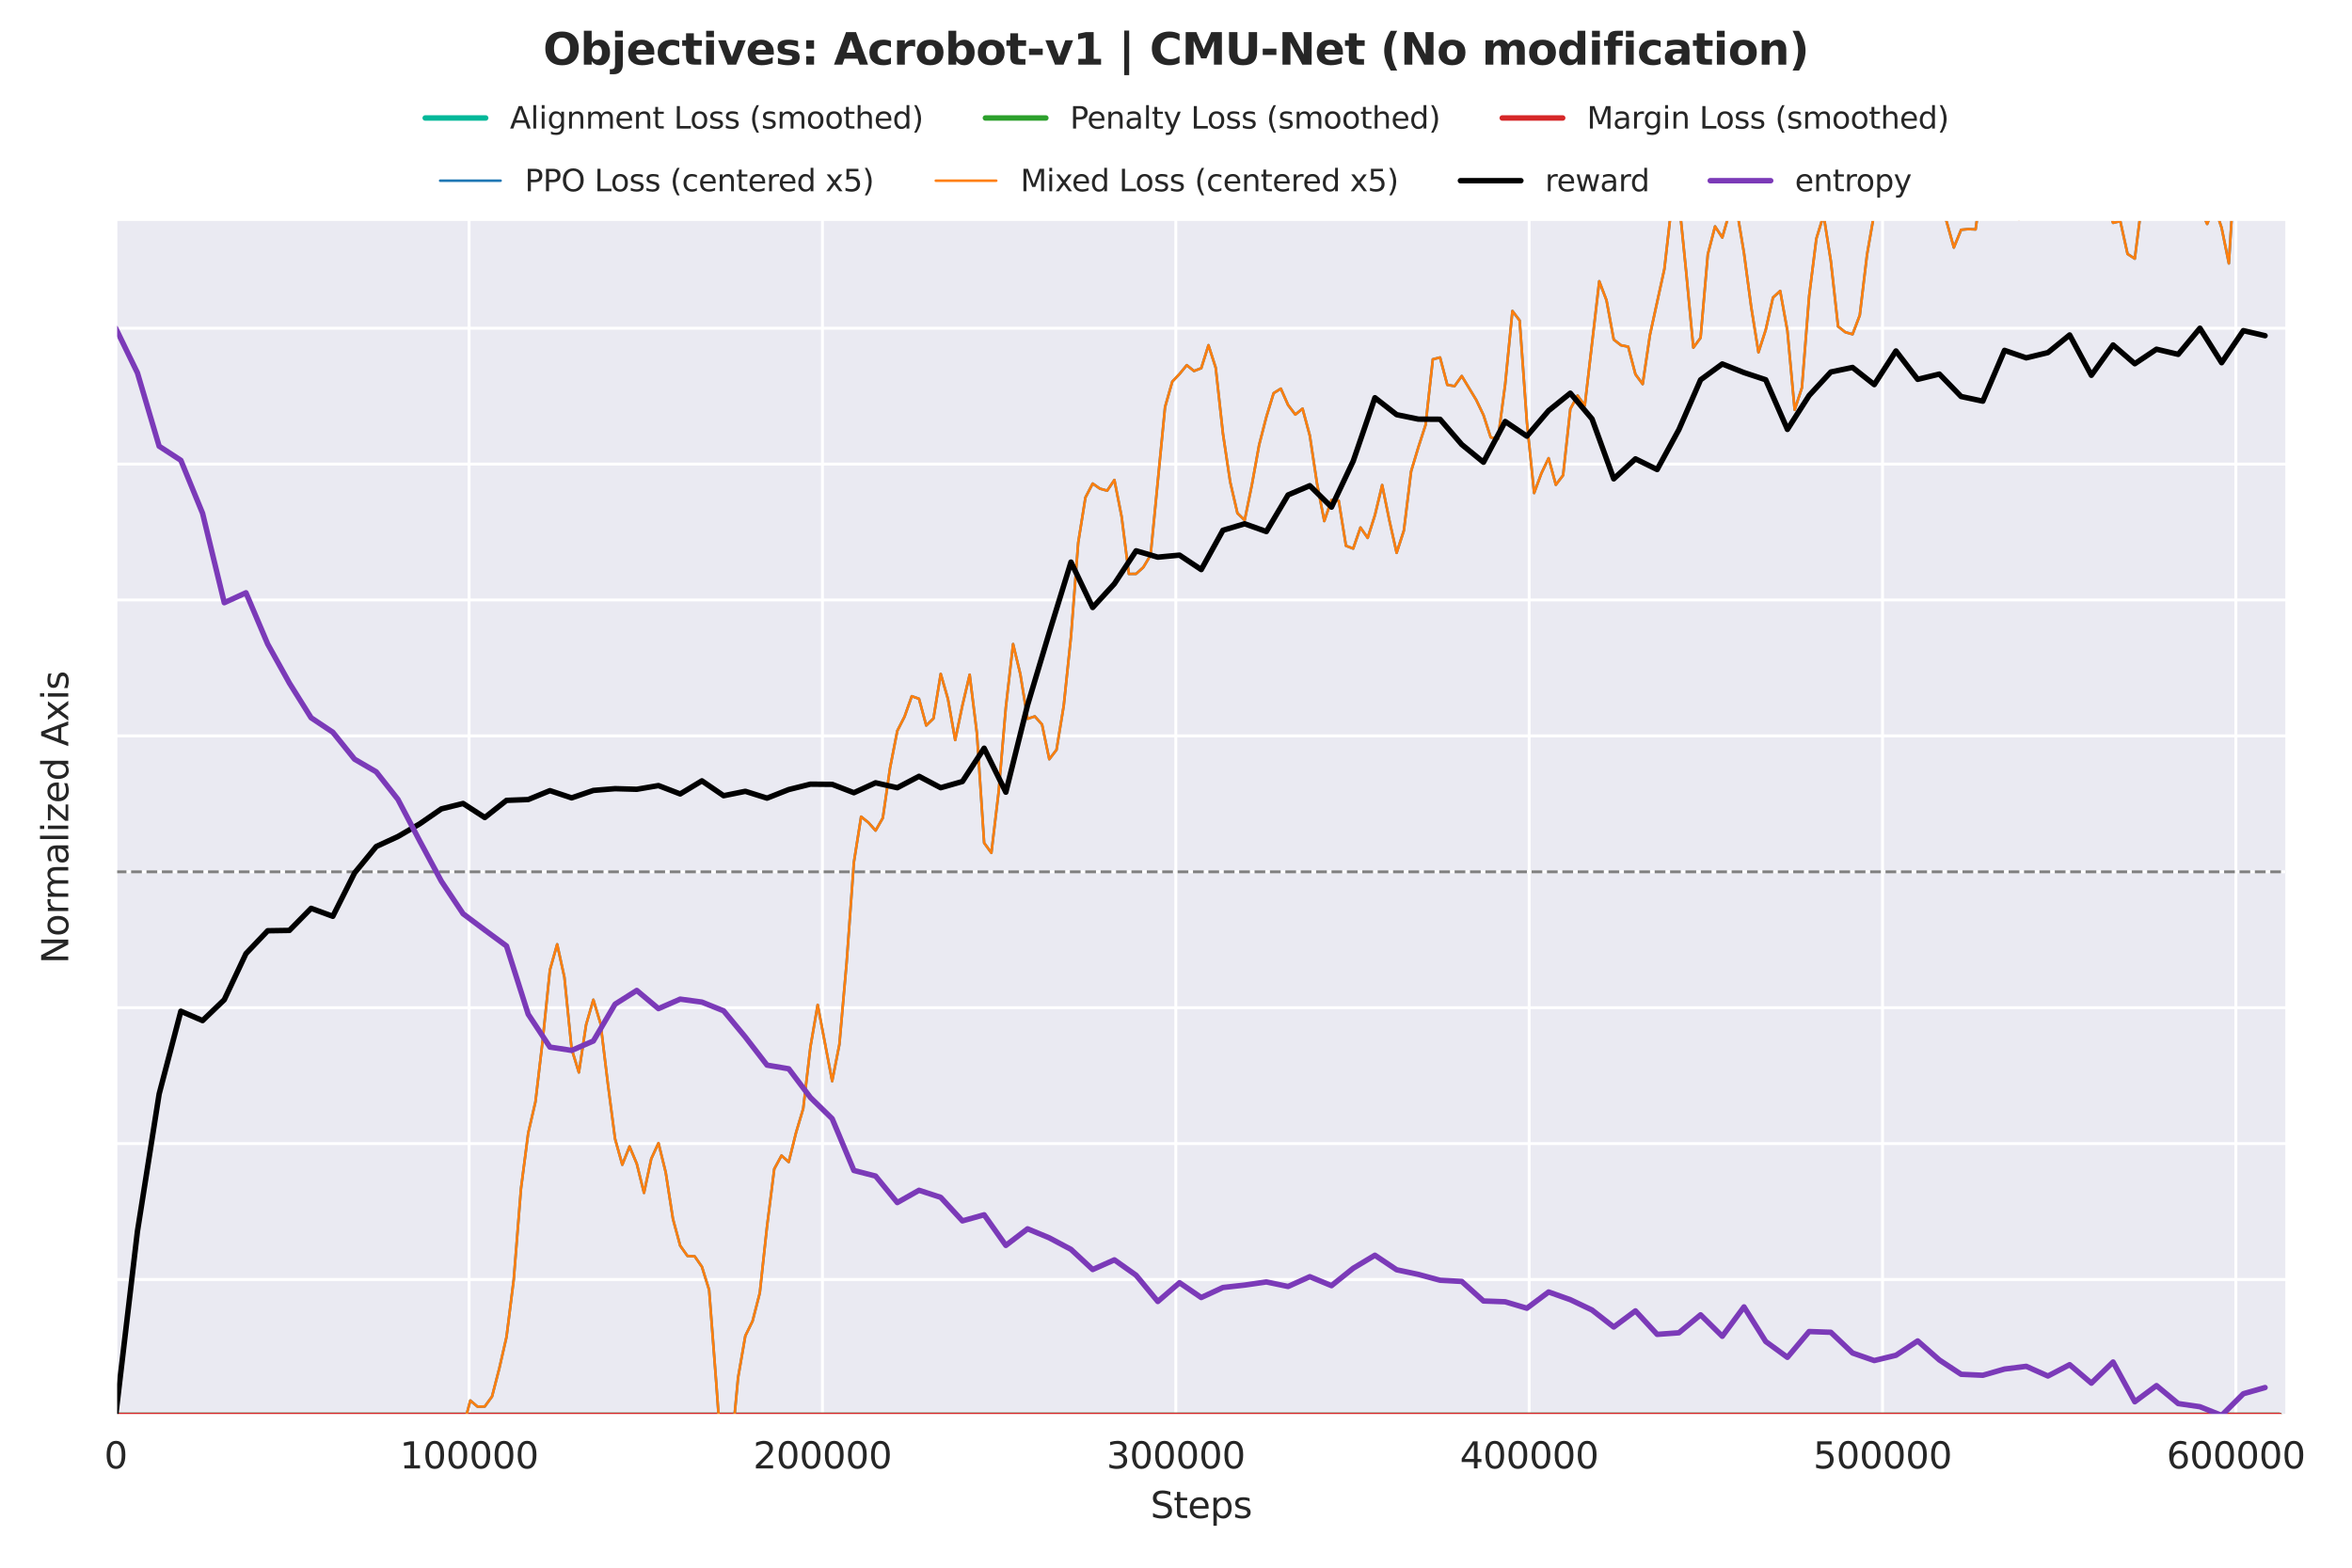 <?xml version="1.0" encoding="utf-8" standalone="no"?>
<!DOCTYPE svg PUBLIC "-//W3C//DTD SVG 1.1//EN"
  "http://www.w3.org/Graphics/SVG/1.1/DTD/svg11.dtd">
<svg xmlns:xlink="http://www.w3.org/1999/xlink" width="648pt" height="432pt" viewBox="0 0 648 432" xmlns="http://www.w3.org/2000/svg" version="1.1">
 <defs>
  <style type="text/css">*{stroke-linejoin: round; stroke-linecap: butt}</style>
 </defs>
 <g id="figure_1">
  <g id="patch_1">
   <path d="M 0 432 
L 648 432 
L 648 0 
L 0 0 
z
" style="fill: #ffffff"/>
  </g>
  <g id="axes_1">
   <g id="patch_2">
    <path d="M 31.88 390.04 
L 630.028 390.04 
L 630.028 60.48 
L 31.88 60.48 
z
" style="fill: #eaeaf2"/>
   </g>
   <g id="matplotlib.axis_1">
    <g id="xtick_1">
     <g id="line2d_1">
      <path d="M 31.883 390.04 
L 31.883 60.48 
" clip-path="url(#p31830b255c)" style="fill: none; stroke: #ffffff; stroke-width: 0.8; stroke-linecap: round"/>
     </g>
     <g id="text_1">
      <!-- 0 -->
      <g style="fill: #262626" transform="translate(28.702 404.638) scale(0.1 -0.1)">
       <defs>
        <path id="DejaVuSans-30" d="M 2034 4250 
Q 1547 4250 1301 3770 
Q 1056 3291 1056 2328 
Q 1056 1369 1301 889 
Q 1547 409 2034 409 
Q 2525 409 2770 889 
Q 3016 1369 3016 2328 
Q 3016 3291 2770 3770 
Q 2525 4250 2034 4250 
z
M 2034 4750 
Q 2819 4750 3233 4129 
Q 3647 3509 3647 2328 
Q 3647 1150 3233 529 
Q 2819 -91 2034 -91 
Q 1250 -91 836 529 
Q 422 1150 422 2328 
Q 422 3509 836 4129 
Q 1250 4750 2034 4750 
z
" transform="scale(0.016)"/>
       </defs>
       <use xlink:href="#DejaVuSans-30"/>
      </g>
     </g>
    </g>
    <g id="xtick_2">
     <g id="line2d_2">
      <path d="M 129.237 390.04 
L 129.237 60.48 
" clip-path="url(#p31830b255c)" style="fill: none; stroke: #ffffff; stroke-width: 0.8; stroke-linecap: round"/>
     </g>
     <g id="text_2">
      <!-- 100000 -->
      <g style="fill: #262626" transform="translate(110.149 404.638) scale(0.1 -0.1)">
       <defs>
        <path id="DejaVuSans-31" d="M 794 531 
L 1825 531 
L 1825 4091 
L 703 3866 
L 703 4441 
L 1819 4666 
L 2450 4666 
L 2450 531 
L 3481 531 
L 3481 0 
L 794 0 
L 794 531 
z
" transform="scale(0.016)"/>
       </defs>
       <use xlink:href="#DejaVuSans-31"/>
       <use xlink:href="#DejaVuSans-30" transform="translate(63.623 0)"/>
       <use xlink:href="#DejaVuSans-30" transform="translate(127.246 0)"/>
       <use xlink:href="#DejaVuSans-30" transform="translate(190.869 0)"/>
       <use xlink:href="#DejaVuSans-30" transform="translate(254.492 0)"/>
       <use xlink:href="#DejaVuSans-30" transform="translate(318.115 0)"/>
      </g>
     </g>
    </g>
    <g id="xtick_3">
     <g id="line2d_3">
      <path d="M 226.591 390.04 
L 226.591 60.48 
" clip-path="url(#p31830b255c)" style="fill: none; stroke: #ffffff; stroke-width: 0.8; stroke-linecap: round"/>
     </g>
     <g id="text_3">
      <!-- 200000 -->
      <g style="fill: #262626" transform="translate(207.503 404.638) scale(0.1 -0.1)">
       <defs>
        <path id="DejaVuSans-32" d="M 1228 531 
L 3431 531 
L 3431 0 
L 469 0 
L 469 531 
Q 828 903 1448 1529 
Q 2069 2156 2228 2338 
Q 2531 2678 2651 2914 
Q 2772 3150 2772 3378 
Q 2772 3750 2511 3984 
Q 2250 4219 1831 4219 
Q 1534 4219 1204 4116 
Q 875 4013 500 3803 
L 500 4441 
Q 881 4594 1212 4672 
Q 1544 4750 1819 4750 
Q 2544 4750 2975 4387 
Q 3406 4025 3406 3419 
Q 3406 3131 3298 2873 
Q 3191 2616 2906 2266 
Q 2828 2175 2409 1742 
Q 1991 1309 1228 531 
z
" transform="scale(0.016)"/>
       </defs>
       <use xlink:href="#DejaVuSans-32"/>
       <use xlink:href="#DejaVuSans-30" transform="translate(63.623 0)"/>
       <use xlink:href="#DejaVuSans-30" transform="translate(127.246 0)"/>
       <use xlink:href="#DejaVuSans-30" transform="translate(190.869 0)"/>
       <use xlink:href="#DejaVuSans-30" transform="translate(254.492 0)"/>
       <use xlink:href="#DejaVuSans-30" transform="translate(318.115 0)"/>
      </g>
     </g>
    </g>
    <g id="xtick_4">
     <g id="line2d_4">
      <path d="M 323.944 390.04 
L 323.944 60.48 
" clip-path="url(#p31830b255c)" style="fill: none; stroke: #ffffff; stroke-width: 0.8; stroke-linecap: round"/>
     </g>
     <g id="text_4">
      <!-- 300000 -->
      <g style="fill: #262626" transform="translate(304.857 404.638) scale(0.1 -0.1)">
       <defs>
        <path id="DejaVuSans-33" d="M 2597 2516 
Q 3050 2419 3304 2112 
Q 3559 1806 3559 1356 
Q 3559 666 3084 287 
Q 2609 -91 1734 -91 
Q 1441 -91 1130 -33 
Q 819 25 488 141 
L 488 750 
Q 750 597 1062 519 
Q 1375 441 1716 441 
Q 2309 441 2620 675 
Q 2931 909 2931 1356 
Q 2931 1769 2642 2001 
Q 2353 2234 1838 2234 
L 1294 2234 
L 1294 2753 
L 1863 2753 
Q 2328 2753 2575 2939 
Q 2822 3125 2822 3475 
Q 2822 3834 2567 4026 
Q 2313 4219 1838 4219 
Q 1578 4219 1281 4162 
Q 984 4106 628 3988 
L 628 4550 
Q 988 4650 1302 4700 
Q 1616 4750 1894 4750 
Q 2613 4750 3031 4423 
Q 3450 4097 3450 3541 
Q 3450 3153 3228 2886 
Q 3006 2619 2597 2516 
z
" transform="scale(0.016)"/>
       </defs>
       <use xlink:href="#DejaVuSans-33"/>
       <use xlink:href="#DejaVuSans-30" transform="translate(63.623 0)"/>
       <use xlink:href="#DejaVuSans-30" transform="translate(127.246 0)"/>
       <use xlink:href="#DejaVuSans-30" transform="translate(190.869 0)"/>
       <use xlink:href="#DejaVuSans-30" transform="translate(254.492 0)"/>
       <use xlink:href="#DejaVuSans-30" transform="translate(318.115 0)"/>
      </g>
     </g>
    </g>
    <g id="xtick_5">
     <g id="line2d_5">
      <path d="M 421.298 390.04 
L 421.298 60.48 
" clip-path="url(#p31830b255c)" style="fill: none; stroke: #ffffff; stroke-width: 0.8; stroke-linecap: round"/>
     </g>
     <g id="text_5">
      <!-- 400000 -->
      <g style="fill: #262626" transform="translate(402.211 404.638) scale(0.1 -0.1)">
       <defs>
        <path id="DejaVuSans-34" d="M 2419 4116 
L 825 1625 
L 2419 1625 
L 2419 4116 
z
M 2253 4666 
L 3047 4666 
L 3047 1625 
L 3713 1625 
L 3713 1100 
L 3047 1100 
L 3047 0 
L 2419 0 
L 2419 1100 
L 313 1100 
L 313 1709 
L 2253 4666 
z
" transform="scale(0.016)"/>
       </defs>
       <use xlink:href="#DejaVuSans-34"/>
       <use xlink:href="#DejaVuSans-30" transform="translate(63.623 0)"/>
       <use xlink:href="#DejaVuSans-30" transform="translate(127.246 0)"/>
       <use xlink:href="#DejaVuSans-30" transform="translate(190.869 0)"/>
       <use xlink:href="#DejaVuSans-30" transform="translate(254.492 0)"/>
       <use xlink:href="#DejaVuSans-30" transform="translate(318.115 0)"/>
      </g>
     </g>
    </g>
    <g id="xtick_6">
     <g id="line2d_6">
      <path d="M 518.652 390.04 
L 518.652 60.48 
" clip-path="url(#p31830b255c)" style="fill: none; stroke: #ffffff; stroke-width: 0.8; stroke-linecap: round"/>
     </g>
     <g id="text_6">
      <!-- 500000 -->
      <g style="fill: #262626" transform="translate(499.564 404.638) scale(0.1 -0.1)">
       <defs>
        <path id="DejaVuSans-35" d="M 691 4666 
L 3169 4666 
L 3169 4134 
L 1269 4134 
L 1269 2991 
Q 1406 3038 1543 3061 
Q 1681 3084 1819 3084 
Q 2600 3084 3056 2656 
Q 3513 2228 3513 1497 
Q 3513 744 3044 326 
Q 2575 -91 1722 -91 
Q 1428 -91 1123 -41 
Q 819 9 494 109 
L 494 744 
Q 775 591 1075 516 
Q 1375 441 1709 441 
Q 2250 441 2565 725 
Q 2881 1009 2881 1497 
Q 2881 1984 2565 2268 
Q 2250 2553 1709 2553 
Q 1456 2553 1204 2497 
Q 953 2441 691 2322 
L 691 4666 
z
" transform="scale(0.016)"/>
       </defs>
       <use xlink:href="#DejaVuSans-35"/>
       <use xlink:href="#DejaVuSans-30" transform="translate(63.623 0)"/>
       <use xlink:href="#DejaVuSans-30" transform="translate(127.246 0)"/>
       <use xlink:href="#DejaVuSans-30" transform="translate(190.869 0)"/>
       <use xlink:href="#DejaVuSans-30" transform="translate(254.492 0)"/>
       <use xlink:href="#DejaVuSans-30" transform="translate(318.115 0)"/>
      </g>
     </g>
    </g>
    <g id="xtick_7">
     <g id="line2d_7">
      <path d="M 616.006 390.04 
L 616.006 60.48 
" clip-path="url(#p31830b255c)" style="fill: none; stroke: #ffffff; stroke-width: 0.8; stroke-linecap: round"/>
     </g>
     <g id="text_7">
      <!-- 600000 -->
      <g style="fill: #262626" transform="translate(596.918 404.638) scale(0.1 -0.1)">
       <defs>
        <path id="DejaVuSans-36" d="M 2113 2584 
Q 1688 2584 1439 2293 
Q 1191 2003 1191 1497 
Q 1191 994 1439 701 
Q 1688 409 2113 409 
Q 2538 409 2786 701 
Q 3034 994 3034 1497 
Q 3034 2003 2786 2293 
Q 2538 2584 2113 2584 
z
M 3366 4563 
L 3366 3988 
Q 3128 4100 2886 4159 
Q 2644 4219 2406 4219 
Q 1781 4219 1451 3797 
Q 1122 3375 1075 2522 
Q 1259 2794 1537 2939 
Q 1816 3084 2150 3084 
Q 2853 3084 3261 2657 
Q 3669 2231 3669 1497 
Q 3669 778 3244 343 
Q 2819 -91 2113 -91 
Q 1303 -91 875 529 
Q 447 1150 447 2328 
Q 447 3434 972 4092 
Q 1497 4750 2381 4750 
Q 2619 4750 2861 4703 
Q 3103 4656 3366 4563 
z
" transform="scale(0.016)"/>
       </defs>
       <use xlink:href="#DejaVuSans-36"/>
       <use xlink:href="#DejaVuSans-30" transform="translate(63.623 0)"/>
       <use xlink:href="#DejaVuSans-30" transform="translate(127.246 0)"/>
       <use xlink:href="#DejaVuSans-30" transform="translate(190.869 0)"/>
       <use xlink:href="#DejaVuSans-30" transform="translate(254.492 0)"/>
       <use xlink:href="#DejaVuSans-30" transform="translate(318.115 0)"/>
      </g>
     </g>
    </g>
    <g id="text_8">
     <!-- Steps -->
     <g style="fill: #262626" transform="translate(316.964 418.317) scale(0.1 -0.1)">
      <defs>
       <path id="DejaVuSans-53" d="M 3425 4513 
L 3425 3897 
Q 3066 4069 2747 4153 
Q 2428 4238 2131 4238 
Q 1616 4238 1336 4038 
Q 1056 3838 1056 3469 
Q 1056 3159 1242 3001 
Q 1428 2844 1947 2747 
L 2328 2669 
Q 3034 2534 3370 2195 
Q 3706 1856 3706 1288 
Q 3706 609 3251 259 
Q 2797 -91 1919 -91 
Q 1588 -91 1214 -16 
Q 841 59 441 206 
L 441 856 
Q 825 641 1194 531 
Q 1563 422 1919 422 
Q 2459 422 2753 634 
Q 3047 847 3047 1241 
Q 3047 1584 2836 1778 
Q 2625 1972 2144 2069 
L 1759 2144 
Q 1053 2284 737 2584 
Q 422 2884 422 3419 
Q 422 4038 858 4394 
Q 1294 4750 2059 4750 
Q 2388 4750 2728 4690 
Q 3069 4631 3425 4513 
z
" transform="scale(0.016)"/>
       <path id="DejaVuSans-74" d="M 1172 4494 
L 1172 3500 
L 2356 3500 
L 2356 3053 
L 1172 3053 
L 1172 1153 
Q 1172 725 1289 603 
Q 1406 481 1766 481 
L 2356 481 
L 2356 0 
L 1766 0 
Q 1100 0 847 248 
Q 594 497 594 1153 
L 594 3053 
L 172 3053 
L 172 3500 
L 594 3500 
L 594 4494 
L 1172 4494 
z
" transform="scale(0.016)"/>
       <path id="DejaVuSans-65" d="M 3597 1894 
L 3597 1613 
L 953 1613 
Q 991 1019 1311 708 
Q 1631 397 2203 397 
Q 2534 397 2845 478 
Q 3156 559 3463 722 
L 3463 178 
Q 3153 47 2828 -22 
Q 2503 -91 2169 -91 
Q 1331 -91 842 396 
Q 353 884 353 1716 
Q 353 2575 817 3079 
Q 1281 3584 2069 3584 
Q 2775 3584 3186 3129 
Q 3597 2675 3597 1894 
z
M 3022 2063 
Q 3016 2534 2758 2815 
Q 2500 3097 2075 3097 
Q 1594 3097 1305 2825 
Q 1016 2553 972 2059 
L 3022 2063 
z
" transform="scale(0.016)"/>
       <path id="DejaVuSans-70" d="M 1159 525 
L 1159 -1331 
L 581 -1331 
L 581 3500 
L 1159 3500 
L 1159 2969 
Q 1341 3281 1617 3432 
Q 1894 3584 2278 3584 
Q 2916 3584 3314 3078 
Q 3713 2572 3713 1747 
Q 3713 922 3314 415 
Q 2916 -91 2278 -91 
Q 1894 -91 1617 61 
Q 1341 213 1159 525 
z
M 3116 1747 
Q 3116 2381 2855 2742 
Q 2594 3103 2138 3103 
Q 1681 3103 1420 2742 
Q 1159 2381 1159 1747 
Q 1159 1113 1420 752 
Q 1681 391 2138 391 
Q 2594 391 2855 752 
Q 3116 1113 3116 1747 
z
" transform="scale(0.016)"/>
       <path id="DejaVuSans-73" d="M 2834 3397 
L 2834 2853 
Q 2591 2978 2328 3040 
Q 2066 3103 1784 3103 
Q 1356 3103 1142 2972 
Q 928 2841 928 2578 
Q 928 2378 1081 2264 
Q 1234 2150 1697 2047 
L 1894 2003 
Q 2506 1872 2764 1633 
Q 3022 1394 3022 966 
Q 3022 478 2636 193 
Q 2250 -91 1575 -91 
Q 1294 -91 989 -36 
Q 684 19 347 128 
L 347 722 
Q 666 556 975 473 
Q 1284 391 1588 391 
Q 1994 391 2212 530 
Q 2431 669 2431 922 
Q 2431 1156 2273 1281 
Q 2116 1406 1581 1522 
L 1381 1569 
Q 847 1681 609 1914 
Q 372 2147 372 2553 
Q 372 3047 722 3315 
Q 1072 3584 1716 3584 
Q 2034 3584 2315 3537 
Q 2597 3491 2834 3397 
z
" transform="scale(0.016)"/>
      </defs>
      <use xlink:href="#DejaVuSans-53"/>
      <use xlink:href="#DejaVuSans-74" transform="translate(63.477 0)"/>
      <use xlink:href="#DejaVuSans-65" transform="translate(102.686 0)"/>
      <use xlink:href="#DejaVuSans-70" transform="translate(164.209 0)"/>
      <use xlink:href="#DejaVuSans-73" transform="translate(227.686 0)"/>
     </g>
    </g>
   </g>
   <g id="matplotlib.axis_2">
    <g id="ytick_1">
     <g id="line2d_8">
      <path d="M 31.88 390.04 
L 630.028 390.04 
" clip-path="url(#p31830b255c)" style="fill: none; stroke: #ffffff; stroke-width: 0.8; stroke-linecap: round"/>
     </g>
    </g>
    <g id="ytick_2">
     <g id="line2d_9">
      <path d="M 31.88 352.59 
L 630.028 352.59 
" clip-path="url(#p31830b255c)" style="fill: none; stroke: #ffffff; stroke-width: 0.8; stroke-linecap: round"/>
     </g>
    </g>
    <g id="ytick_3">
     <g id="line2d_10">
      <path d="M 31.88 315.14 
L 630.028 315.14 
" clip-path="url(#p31830b255c)" style="fill: none; stroke: #ffffff; stroke-width: 0.8; stroke-linecap: round"/>
     </g>
    </g>
    <g id="ytick_4">
     <g id="line2d_11">
      <path d="M 31.88 277.69 
L 630.028 277.69 
" clip-path="url(#p31830b255c)" style="fill: none; stroke: #ffffff; stroke-width: 0.8; stroke-linecap: round"/>
     </g>
    </g>
    <g id="ytick_5">
     <g id="line2d_12">
      <path d="M 31.88 240.24 
L 630.028 240.24 
" clip-path="url(#p31830b255c)" style="fill: none; stroke: #ffffff; stroke-width: 0.8; stroke-linecap: round"/>
     </g>
    </g>
    <g id="ytick_6">
     <g id="line2d_13">
      <path d="M 31.88 202.79 
L 630.028 202.79 
" clip-path="url(#p31830b255c)" style="fill: none; stroke: #ffffff; stroke-width: 0.8; stroke-linecap: round"/>
     </g>
    </g>
    <g id="ytick_7">
     <g id="line2d_14">
      <path d="M 31.88 165.34 
L 630.028 165.34 
" clip-path="url(#p31830b255c)" style="fill: none; stroke: #ffffff; stroke-width: 0.8; stroke-linecap: round"/>
     </g>
    </g>
    <g id="ytick_8">
     <g id="line2d_15">
      <path d="M 31.88 127.89 
L 630.028 127.89 
" clip-path="url(#p31830b255c)" style="fill: none; stroke: #ffffff; stroke-width: 0.8; stroke-linecap: round"/>
     </g>
    </g>
    <g id="ytick_9">
     <g id="line2d_16">
      <path d="M 31.88 90.44 
L 630.028 90.44 
" clip-path="url(#p31830b255c)" style="fill: none; stroke: #ffffff; stroke-width: 0.8; stroke-linecap: round"/>
     </g>
    </g>
    <g id="text_9">
     <!-- Normalized Axis -->
     <g style="fill: #262626" transform="translate(18.8 265.578) rotate(-90) scale(0.1 -0.1)">
      <defs>
       <path id="DejaVuSans-4e" d="M 628 4666 
L 1478 4666 
L 3547 763 
L 3547 4666 
L 4159 4666 
L 4159 0 
L 3309 0 
L 1241 3903 
L 1241 0 
L 628 0 
L 628 4666 
z
" transform="scale(0.016)"/>
       <path id="DejaVuSans-6f" d="M 1959 3097 
Q 1497 3097 1228 2736 
Q 959 2375 959 1747 
Q 959 1119 1226 758 
Q 1494 397 1959 397 
Q 2419 397 2687 759 
Q 2956 1122 2956 1747 
Q 2956 2369 2687 2733 
Q 2419 3097 1959 3097 
z
M 1959 3584 
Q 2709 3584 3137 3096 
Q 3566 2609 3566 1747 
Q 3566 888 3137 398 
Q 2709 -91 1959 -91 
Q 1206 -91 779 398 
Q 353 888 353 1747 
Q 353 2609 779 3096 
Q 1206 3584 1959 3584 
z
" transform="scale(0.016)"/>
       <path id="DejaVuSans-72" d="M 2631 2963 
Q 2534 3019 2420 3045 
Q 2306 3072 2169 3072 
Q 1681 3072 1420 2755 
Q 1159 2438 1159 1844 
L 1159 0 
L 581 0 
L 581 3500 
L 1159 3500 
L 1159 2956 
Q 1341 3275 1631 3429 
Q 1922 3584 2338 3584 
Q 2397 3584 2469 3576 
Q 2541 3569 2628 3553 
L 2631 2963 
z
" transform="scale(0.016)"/>
       <path id="DejaVuSans-6d" d="M 3328 2828 
Q 3544 3216 3844 3400 
Q 4144 3584 4550 3584 
Q 5097 3584 5394 3201 
Q 5691 2819 5691 2113 
L 5691 0 
L 5113 0 
L 5113 2094 
Q 5113 2597 4934 2840 
Q 4756 3084 4391 3084 
Q 3944 3084 3684 2787 
Q 3425 2491 3425 1978 
L 3425 0 
L 2847 0 
L 2847 2094 
Q 2847 2600 2669 2842 
Q 2491 3084 2119 3084 
Q 1678 3084 1418 2786 
Q 1159 2488 1159 1978 
L 1159 0 
L 581 0 
L 581 3500 
L 1159 3500 
L 1159 2956 
Q 1356 3278 1631 3431 
Q 1906 3584 2284 3584 
Q 2666 3584 2933 3390 
Q 3200 3197 3328 2828 
z
" transform="scale(0.016)"/>
       <path id="DejaVuSans-61" d="M 2194 1759 
Q 1497 1759 1228 1600 
Q 959 1441 959 1056 
Q 959 750 1161 570 
Q 1363 391 1709 391 
Q 2188 391 2477 730 
Q 2766 1069 2766 1631 
L 2766 1759 
L 2194 1759 
z
M 3341 1997 
L 3341 0 
L 2766 0 
L 2766 531 
Q 2569 213 2275 61 
Q 1981 -91 1556 -91 
Q 1019 -91 701 211 
Q 384 513 384 1019 
Q 384 1609 779 1909 
Q 1175 2209 1959 2209 
L 2766 2209 
L 2766 2266 
Q 2766 2663 2505 2880 
Q 2244 3097 1772 3097 
Q 1472 3097 1187 3025 
Q 903 2953 641 2809 
L 641 3341 
Q 956 3463 1253 3523 
Q 1550 3584 1831 3584 
Q 2591 3584 2966 3190 
Q 3341 2797 3341 1997 
z
" transform="scale(0.016)"/>
       <path id="DejaVuSans-6c" d="M 603 4863 
L 1178 4863 
L 1178 0 
L 603 0 
L 603 4863 
z
" transform="scale(0.016)"/>
       <path id="DejaVuSans-69" d="M 603 3500 
L 1178 3500 
L 1178 0 
L 603 0 
L 603 3500 
z
M 603 4863 
L 1178 4863 
L 1178 4134 
L 603 4134 
L 603 4863 
z
" transform="scale(0.016)"/>
       <path id="DejaVuSans-7a" d="M 353 3500 
L 3084 3500 
L 3084 2975 
L 922 459 
L 3084 459 
L 3084 0 
L 275 0 
L 275 525 
L 2438 3041 
L 353 3041 
L 353 3500 
z
" transform="scale(0.016)"/>
       <path id="DejaVuSans-64" d="M 2906 2969 
L 2906 4863 
L 3481 4863 
L 3481 0 
L 2906 0 
L 2906 525 
Q 2725 213 2448 61 
Q 2172 -91 1784 -91 
Q 1150 -91 751 415 
Q 353 922 353 1747 
Q 353 2572 751 3078 
Q 1150 3584 1784 3584 
Q 2172 3584 2448 3432 
Q 2725 3281 2906 2969 
z
M 947 1747 
Q 947 1113 1208 752 
Q 1469 391 1925 391 
Q 2381 391 2643 752 
Q 2906 1113 2906 1747 
Q 2906 2381 2643 2742 
Q 2381 3103 1925 3103 
Q 1469 3103 1208 2742 
Q 947 2381 947 1747 
z
" transform="scale(0.016)"/>
       <path id="DejaVuSans-20" transform="scale(0.016)"/>
       <path id="DejaVuSans-41" d="M 2188 4044 
L 1331 1722 
L 3047 1722 
L 2188 4044 
z
M 1831 4666 
L 2547 4666 
L 4325 0 
L 3669 0 
L 3244 1197 
L 1141 1197 
L 716 0 
L 50 0 
L 1831 4666 
z
" transform="scale(0.016)"/>
       <path id="DejaVuSans-78" d="M 3513 3500 
L 2247 1797 
L 3578 0 
L 2900 0 
L 1881 1375 
L 863 0 
L 184 0 
L 1544 1831 
L 300 3500 
L 978 3500 
L 1906 2253 
L 2834 3500 
L 3513 3500 
z
" transform="scale(0.016)"/>
      </defs>
      <use xlink:href="#DejaVuSans-4e"/>
      <use xlink:href="#DejaVuSans-6f" transform="translate(74.805 0)"/>
      <use xlink:href="#DejaVuSans-72" transform="translate(135.986 0)"/>
      <use xlink:href="#DejaVuSans-6d" transform="translate(175.35 0)"/>
      <use xlink:href="#DejaVuSans-61" transform="translate(272.762 0)"/>
      <use xlink:href="#DejaVuSans-6c" transform="translate(334.041 0)"/>
      <use xlink:href="#DejaVuSans-69" transform="translate(361.824 0)"/>
      <use xlink:href="#DejaVuSans-7a" transform="translate(389.607 0)"/>
      <use xlink:href="#DejaVuSans-65" transform="translate(442.098 0)"/>
      <use xlink:href="#DejaVuSans-64" transform="translate(503.621 0)"/>
      <use xlink:href="#DejaVuSans-20" transform="translate(567.098 0)"/>
      <use xlink:href="#DejaVuSans-41" transform="translate(598.885 0)"/>
      <use xlink:href="#DejaVuSans-78" transform="translate(667.293 0)"/>
      <use xlink:href="#DejaVuSans-69" transform="translate(726.473 0)"/>
      <use xlink:href="#DejaVuSans-73" transform="translate(754.256 0)"/>
     </g>
    </g>
   </g>
   <g id="FillBetweenPolyCollection_1">
    <path d="M 31.883 390.04 
L 31.883 390.04 
L 33.877 390.04 
L 35.871 390.04 
L 37.864 390.04 
L 39.858 390.04 
L 41.852 390.04 
L 43.846 390.04 
L 45.84 390.04 
L 47.833 390.04 
L 49.827 390.04 
L 51.821 390.04 
L 53.815 390.04 
L 55.809 390.04 
L 57.802 390.04 
L 59.796 390.04 
L 61.79 390.04 
L 63.784 390.04 
L 65.778 390.04 
L 67.771 390.04 
L 69.765 390.04 
L 71.759 390.04 
L 73.753 390.04 
L 75.747 390.04 
L 77.74 390.04 
L 79.734 390.04 
L 81.728 390.04 
L 83.722 390.04 
L 85.716 390.04 
L 87.709 390.04 
L 89.703 390.04 
L 91.697 390.04 
L 93.691 390.04 
L 95.685 390.04 
L 97.679 390.04 
L 99.672 390.04 
L 101.666 390.04 
L 103.66 390.04 
L 105.654 390.04 
L 107.648 390.04 
L 109.641 390.04 
L 111.635 390.04 
L 113.629 390.04 
L 115.623 390.04 
L 117.617 390.04 
L 119.61 390.04 
L 121.604 390.04 
L 123.598 390.04 
L 125.592 390.04 
L 127.586 390.04 
L 129.579 390.04 
L 131.573 390.04 
L 133.567 390.04 
L 135.561 390.04 
L 137.555 390.04 
L 139.548 390.04 
L 141.542 390.04 
L 143.536 390.04 
L 145.53 390.04 
L 147.524 390.04 
L 149.517 390.04 
L 151.511 390.04 
L 153.505 390.04 
L 155.499 390.04 
L 157.493 390.04 
L 159.487 390.04 
L 161.48 390.04 
L 163.474 390.04 
L 165.468 390.04 
L 167.462 390.04 
L 169.456 390.04 
L 171.449 390.04 
L 173.443 390.04 
L 175.437 390.04 
L 177.431 390.04 
L 179.425 390.04 
L 181.418 390.04 
L 183.412 390.04 
L 185.406 390.04 
L 187.4 390.04 
L 189.394 390.04 
L 191.387 390.04 
L 193.381 390.04 
L 195.375 390.04 
L 197.369 390.04 
L 199.363 390.04 
L 201.356 390.04 
L 203.35 390.04 
L 205.344 390.04 
L 207.338 390.04 
L 209.332 390.04 
L 211.325 390.04 
L 213.319 390.04 
L 215.313 390.04 
L 217.307 390.04 
L 219.301 390.04 
L 221.294 390.04 
L 223.288 390.04 
L 225.282 390.04 
L 227.276 390.04 
L 229.27 390.04 
L 231.264 390.04 
L 233.257 390.04 
L 235.251 390.04 
L 237.245 390.04 
L 239.239 390.04 
L 241.233 390.04 
L 243.226 390.04 
L 245.22 390.04 
L 247.214 390.04 
L 249.208 390.04 
L 251.202 390.04 
L 253.195 390.04 
L 255.189 390.04 
L 257.183 390.04 
L 259.177 390.04 
L 261.171 390.04 
L 263.164 390.04 
L 265.158 390.04 
L 267.152 390.04 
L 269.146 390.04 
L 271.14 390.04 
L 273.133 390.04 
L 275.127 390.04 
L 277.121 390.04 
L 279.115 390.04 
L 281.109 390.04 
L 283.102 390.04 
L 285.096 390.04 
L 287.09 390.04 
L 289.084 390.04 
L 291.078 390.04 
L 293.072 390.04 
L 295.065 390.04 
L 297.059 390.04 
L 299.053 390.04 
L 301.047 390.04 
L 303.041 390.04 
L 305.034 390.04 
L 307.028 390.04 
L 309.022 390.04 
L 311.016 390.04 
L 313.01 390.04 
L 315.003 390.04 
L 316.997 390.04 
L 318.991 390.04 
L 320.985 390.04 
L 322.979 390.04 
L 324.972 390.04 
L 326.966 390.04 
L 328.96 390.04 
L 330.954 390.04 
L 332.948 390.04 
L 334.941 390.04 
L 336.935 390.04 
L 338.929 390.04 
L 340.923 390.04 
L 342.917 390.04 
L 344.91 390.04 
L 346.904 390.04 
L 348.898 390.04 
L 350.892 390.04 
L 352.886 390.04 
L 354.879 390.04 
L 356.873 390.04 
L 358.867 390.04 
L 360.861 390.04 
L 362.855 390.04 
L 364.849 390.04 
L 366.842 390.04 
L 368.836 390.04 
L 370.83 390.04 
L 372.824 390.04 
L 374.818 390.04 
L 376.811 390.04 
L 378.805 390.04 
L 380.799 390.04 
L 382.793 390.04 
L 384.787 390.04 
L 386.78 390.04 
L 388.774 390.04 
L 390.768 390.04 
L 392.762 390.04 
L 394.756 390.04 
L 396.749 390.04 
L 398.743 390.04 
L 400.737 390.04 
L 402.731 390.04 
L 404.725 390.04 
L 406.718 390.04 
L 408.712 390.04 
L 410.706 390.04 
L 412.7 390.04 
L 414.694 390.04 
L 416.687 390.04 
L 418.681 390.04 
L 420.675 390.04 
L 422.669 390.04 
L 424.663 390.04 
L 426.657 390.04 
L 428.65 390.04 
L 430.644 390.04 
L 432.638 390.04 
L 434.632 390.04 
L 436.626 390.04 
L 438.619 390.04 
L 440.613 390.04 
L 442.607 390.04 
L 444.601 390.04 
L 446.595 390.04 
L 448.588 390.04 
L 450.582 390.04 
L 452.576 390.04 
L 454.57 390.04 
L 456.564 390.04 
L 458.557 390.04 
L 460.551 390.04 
L 462.545 390.04 
L 464.539 390.04 
L 466.533 390.04 
L 468.526 390.04 
L 470.52 390.04 
L 472.514 390.04 
L 474.508 390.04 
L 476.502 390.04 
L 478.495 390.04 
L 480.489 390.04 
L 482.483 390.04 
L 484.477 390.04 
L 486.471 390.04 
L 488.465 390.04 
L 490.458 390.04 
L 492.452 390.04 
L 494.446 390.04 
L 496.44 390.04 
L 498.434 390.04 
L 500.427 390.04 
L 502.421 390.04 
L 504.415 390.04 
L 506.409 390.04 
L 508.403 390.04 
L 510.396 390.04 
L 512.39 390.04 
L 514.384 390.04 
L 516.378 390.04 
L 518.372 390.04 
L 520.365 390.04 
L 522.359 390.04 
L 524.353 390.04 
L 526.347 390.04 
L 528.341 390.04 
L 530.334 390.04 
L 532.328 390.04 
L 534.322 390.04 
L 536.316 390.04 
L 538.31 390.04 
L 540.303 390.04 
L 542.297 390.04 
L 544.291 390.04 
L 546.285 390.04 
L 548.279 390.04 
L 550.272 390.04 
L 552.266 390.04 
L 554.26 390.04 
L 556.254 390.04 
L 558.248 390.04 
L 560.242 390.04 
L 562.235 390.04 
L 564.229 390.04 
L 566.223 390.04 
L 568.217 390.04 
L 570.211 390.04 
L 572.204 390.04 
L 574.198 390.04 
L 576.192 390.04 
L 578.186 390.04 
L 580.18 390.04 
L 582.173 390.04 
L 584.167 390.04 
L 586.161 390.04 
L 588.155 390.04 
L 590.149 390.04 
L 592.142 390.04 
L 594.136 390.04 
L 596.13 390.04 
L 598.124 390.04 
L 600.118 390.04 
L 602.111 390.04 
L 604.105 390.04 
L 606.099 390.04 
L 608.093 390.04 
L 610.087 390.04 
L 612.08 390.04 
L 614.074 390.04 
L 616.068 390.04 
L 618.062 390.04 
L 620.056 390.04 
L 622.05 390.04 
L 624.043 390.04 
L 626.037 390.04 
L 628.031 390.04 
L 628.031 390.04 
L 628.031 390.04 
L 626.037 390.04 
L 624.043 390.04 
L 622.05 390.04 
L 620.056 390.04 
L 618.062 390.04 
L 616.068 390.04 
L 614.074 390.04 
L 612.08 390.04 
L 610.087 390.04 
L 608.093 390.04 
L 606.099 390.04 
L 604.105 390.04 
L 602.111 390.04 
L 600.118 390.04 
L 598.124 390.04 
L 596.13 390.04 
L 594.136 390.04 
L 592.142 390.04 
L 590.149 390.04 
L 588.155 390.04 
L 586.161 390.04 
L 584.167 390.04 
L 582.173 390.04 
L 580.18 390.04 
L 578.186 390.04 
L 576.192 390.04 
L 574.198 390.04 
L 572.204 390.04 
L 570.211 390.04 
L 568.217 390.04 
L 566.223 390.04 
L 564.229 390.04 
L 562.235 390.04 
L 560.242 390.04 
L 558.248 390.04 
L 556.254 390.04 
L 554.26 390.04 
L 552.266 390.04 
L 550.272 390.04 
L 548.279 390.04 
L 546.285 390.04 
L 544.291 390.04 
L 542.297 390.04 
L 540.303 390.04 
L 538.31 390.04 
L 536.316 390.04 
L 534.322 390.04 
L 532.328 390.04 
L 530.334 390.04 
L 528.341 390.04 
L 526.347 390.04 
L 524.353 390.04 
L 522.359 390.04 
L 520.365 390.04 
L 518.372 390.04 
L 516.378 390.04 
L 514.384 390.04 
L 512.39 390.04 
L 510.396 390.04 
L 508.403 390.04 
L 506.409 390.04 
L 504.415 390.04 
L 502.421 390.04 
L 500.427 390.04 
L 498.434 390.04 
L 496.44 390.04 
L 494.446 390.04 
L 492.452 390.04 
L 490.458 390.04 
L 488.465 390.04 
L 486.471 390.04 
L 484.477 390.04 
L 482.483 390.04 
L 480.489 390.04 
L 478.495 390.04 
L 476.502 390.04 
L 474.508 390.04 
L 472.514 390.04 
L 470.52 390.04 
L 468.526 390.04 
L 466.533 390.04 
L 464.539 390.04 
L 462.545 390.04 
L 460.551 390.04 
L 458.557 390.04 
L 456.564 390.04 
L 454.57 390.04 
L 452.576 390.04 
L 450.582 390.04 
L 448.588 390.04 
L 446.595 390.04 
L 444.601 390.04 
L 442.607 390.04 
L 440.613 390.04 
L 438.619 390.04 
L 436.626 390.04 
L 434.632 390.04 
L 432.638 390.04 
L 430.644 390.04 
L 428.65 390.04 
L 426.657 390.04 
L 424.663 390.04 
L 422.669 390.04 
L 420.675 390.04 
L 418.681 390.04 
L 416.687 390.04 
L 414.694 390.04 
L 412.7 390.04 
L 410.706 390.04 
L 408.712 390.04 
L 406.718 390.04 
L 404.725 390.04 
L 402.731 390.04 
L 400.737 390.04 
L 398.743 390.04 
L 396.749 390.04 
L 394.756 390.04 
L 392.762 390.04 
L 390.768 390.04 
L 388.774 390.04 
L 386.78 390.04 
L 384.787 390.04 
L 382.793 390.04 
L 380.799 390.04 
L 378.805 390.04 
L 376.811 390.04 
L 374.818 390.04 
L 372.824 390.04 
L 370.83 390.04 
L 368.836 390.04 
L 366.842 390.04 
L 364.849 390.04 
L 362.855 390.04 
L 360.861 390.04 
L 358.867 390.04 
L 356.873 390.04 
L 354.879 390.04 
L 352.886 390.04 
L 350.892 390.04 
L 348.898 390.04 
L 346.904 390.04 
L 344.91 390.04 
L 342.917 390.04 
L 340.923 390.04 
L 338.929 390.04 
L 336.935 390.04 
L 334.941 390.04 
L 332.948 390.04 
L 330.954 390.04 
L 328.96 390.04 
L 326.966 390.04 
L 324.972 390.04 
L 322.979 390.04 
L 320.985 390.04 
L 318.991 390.04 
L 316.997 390.04 
L 315.003 390.04 
L 313.01 390.04 
L 311.016 390.04 
L 309.022 390.04 
L 307.028 390.04 
L 305.034 390.04 
L 303.041 390.04 
L 301.047 390.04 
L 299.053 390.04 
L 297.059 390.04 
L 295.065 390.04 
L 293.072 390.04 
L 291.078 390.04 
L 289.084 390.04 
L 287.09 390.04 
L 285.096 390.04 
L 283.102 390.04 
L 281.109 390.04 
L 279.115 390.04 
L 277.121 390.04 
L 275.127 390.04 
L 273.133 390.04 
L 271.14 390.04 
L 269.146 390.04 
L 267.152 390.04 
L 265.158 390.04 
L 263.164 390.04 
L 261.171 390.04 
L 259.177 390.04 
L 257.183 390.04 
L 255.189 390.04 
L 253.195 390.04 
L 251.202 390.04 
L 249.208 390.04 
L 247.214 390.04 
L 245.22 390.04 
L 243.226 390.04 
L 241.233 390.04 
L 239.239 390.04 
L 237.245 390.04 
L 235.251 390.04 
L 233.257 390.04 
L 231.264 390.04 
L 229.27 390.04 
L 227.276 390.04 
L 225.282 390.04 
L 223.288 390.04 
L 221.294 390.04 
L 219.301 390.04 
L 217.307 390.04 
L 215.313 390.04 
L 213.319 390.04 
L 211.325 390.04 
L 209.332 390.04 
L 207.338 390.04 
L 205.344 390.04 
L 203.35 390.04 
L 201.356 390.04 
L 199.363 390.04 
L 197.369 390.04 
L 195.375 390.04 
L 193.381 390.04 
L 191.387 390.04 
L 189.394 390.04 
L 187.4 390.04 
L 185.406 390.04 
L 183.412 390.04 
L 181.418 390.04 
L 179.425 390.04 
L 177.431 390.04 
L 175.437 390.04 
L 173.443 390.04 
L 171.449 390.04 
L 169.456 390.04 
L 167.462 390.04 
L 165.468 390.04 
L 163.474 390.04 
L 161.48 390.04 
L 159.487 390.04 
L 157.493 390.04 
L 155.499 390.04 
L 153.505 390.04 
L 151.511 390.04 
L 149.517 390.04 
L 147.524 390.04 
L 145.53 390.04 
L 143.536 390.04 
L 141.542 390.04 
L 139.548 390.04 
L 137.555 390.04 
L 135.561 390.04 
L 133.567 390.04 
L 131.573 390.04 
L 129.579 390.04 
L 127.586 390.04 
L 125.592 390.04 
L 123.598 390.04 
L 121.604 390.04 
L 119.61 390.04 
L 117.617 390.04 
L 115.623 390.04 
L 113.629 390.04 
L 111.635 390.04 
L 109.641 390.04 
L 107.648 390.04 
L 105.654 390.04 
L 103.66 390.04 
L 101.666 390.04 
L 99.672 390.04 
L 97.679 390.04 
L 95.685 390.04 
L 93.691 390.04 
L 91.697 390.04 
L 89.703 390.04 
L 87.709 390.04 
L 85.716 390.04 
L 83.722 390.04 
L 81.728 390.04 
L 79.734 390.04 
L 77.74 390.04 
L 75.747 390.04 
L 73.753 390.04 
L 71.759 390.04 
L 69.765 390.04 
L 67.771 390.04 
L 65.778 390.04 
L 63.784 390.04 
L 61.79 390.04 
L 59.796 390.04 
L 57.802 390.04 
L 55.809 390.04 
L 53.815 390.04 
L 51.821 390.04 
L 49.827 390.04 
L 47.833 390.04 
L 45.84 390.04 
L 43.846 390.04 
L 41.852 390.04 
L 39.858 390.04 
L 37.864 390.04 
L 35.871 390.04 
L 33.877 390.04 
L 31.883 390.04 
z
" clip-path="url(#p31830b255c)" style="fill: #00b899; fill-opacity: 0.2"/>
   </g>
   <g id="FillBetweenPolyCollection_2">
    <path d="M 31.883 390.04 
L 31.883 390.04 
L 33.877 390.04 
L 35.871 390.04 
L 37.864 390.04 
L 39.858 390.04 
L 41.852 390.04 
L 43.846 390.04 
L 45.84 390.04 
L 47.833 390.04 
L 49.827 390.04 
L 51.821 390.04 
L 53.815 390.04 
L 55.809 390.04 
L 57.802 390.04 
L 59.796 390.04 
L 61.79 390.04 
L 63.784 390.04 
L 65.778 390.04 
L 67.771 390.04 
L 69.765 390.04 
L 71.759 390.04 
L 73.753 390.04 
L 75.747 390.04 
L 77.74 390.04 
L 79.734 390.04 
L 81.728 390.04 
L 83.722 390.04 
L 85.716 390.04 
L 87.709 390.04 
L 89.703 390.04 
L 91.697 390.04 
L 93.691 390.04 
L 95.685 390.04 
L 97.679 390.04 
L 99.672 390.04 
L 101.666 390.04 
L 103.66 390.04 
L 105.654 390.04 
L 107.648 390.04 
L 109.641 390.04 
L 111.635 390.04 
L 113.629 390.04 
L 115.623 390.04 
L 117.617 390.04 
L 119.61 390.04 
L 121.604 390.04 
L 123.598 390.04 
L 125.592 390.04 
L 127.586 390.04 
L 129.579 390.04 
L 131.573 390.04 
L 133.567 390.04 
L 135.561 390.04 
L 137.555 390.04 
L 139.548 390.04 
L 141.542 390.04 
L 143.536 390.04 
L 145.53 390.04 
L 147.524 390.04 
L 149.517 390.04 
L 151.511 390.04 
L 153.505 390.04 
L 155.499 390.04 
L 157.493 390.04 
L 159.487 390.04 
L 161.48 390.04 
L 163.474 390.04 
L 165.468 390.04 
L 167.462 390.04 
L 169.456 390.04 
L 171.449 390.04 
L 173.443 390.04 
L 175.437 390.04 
L 177.431 390.04 
L 179.425 390.04 
L 181.418 390.04 
L 183.412 390.04 
L 185.406 390.04 
L 187.4 390.04 
L 189.394 390.04 
L 191.387 390.04 
L 193.381 390.04 
L 195.375 390.04 
L 197.369 390.04 
L 199.363 390.04 
L 201.356 390.04 
L 203.35 390.04 
L 205.344 390.04 
L 207.338 390.04 
L 209.332 390.04 
L 211.325 390.04 
L 213.319 390.04 
L 215.313 390.04 
L 217.307 390.04 
L 219.301 390.04 
L 221.294 390.04 
L 223.288 390.04 
L 225.282 390.04 
L 227.276 390.04 
L 229.27 390.04 
L 231.264 390.04 
L 233.257 390.04 
L 235.251 390.04 
L 237.245 390.04 
L 239.239 390.04 
L 241.233 390.04 
L 243.226 390.04 
L 245.22 390.04 
L 247.214 390.04 
L 249.208 390.04 
L 251.202 390.04 
L 253.195 390.04 
L 255.189 390.04 
L 257.183 390.04 
L 259.177 390.04 
L 261.171 390.04 
L 263.164 390.04 
L 265.158 390.04 
L 267.152 390.04 
L 269.146 390.04 
L 271.14 390.04 
L 273.133 390.04 
L 275.127 390.04 
L 277.121 390.04 
L 279.115 390.04 
L 281.109 390.04 
L 283.102 390.04 
L 285.096 390.04 
L 287.09 390.04 
L 289.084 390.04 
L 291.078 390.04 
L 293.072 390.04 
L 295.065 390.04 
L 297.059 390.04 
L 299.053 390.04 
L 301.047 390.04 
L 303.041 390.04 
L 305.034 390.04 
L 307.028 390.04 
L 309.022 390.04 
L 311.016 390.04 
L 313.01 390.04 
L 315.003 390.04 
L 316.997 390.04 
L 318.991 390.04 
L 320.985 390.04 
L 322.979 390.04 
L 324.972 390.04 
L 326.966 390.04 
L 328.96 390.04 
L 330.954 390.04 
L 332.948 390.04 
L 334.941 390.04 
L 336.935 390.04 
L 338.929 390.04 
L 340.923 390.04 
L 342.917 390.04 
L 344.91 390.04 
L 346.904 390.04 
L 348.898 390.04 
L 350.892 390.04 
L 352.886 390.04 
L 354.879 390.04 
L 356.873 390.04 
L 358.867 390.04 
L 360.861 390.04 
L 362.855 390.04 
L 364.849 390.04 
L 366.842 390.04 
L 368.836 390.04 
L 370.83 390.04 
L 372.824 390.04 
L 374.818 390.04 
L 376.811 390.04 
L 378.805 390.04 
L 380.799 390.04 
L 382.793 390.04 
L 384.787 390.04 
L 386.78 390.04 
L 388.774 390.04 
L 390.768 390.04 
L 392.762 390.04 
L 394.756 390.04 
L 396.749 390.04 
L 398.743 390.04 
L 400.737 390.04 
L 402.731 390.04 
L 404.725 390.04 
L 406.718 390.04 
L 408.712 390.04 
L 410.706 390.04 
L 412.7 390.04 
L 414.694 390.04 
L 416.687 390.04 
L 418.681 390.04 
L 420.675 390.04 
L 422.669 390.04 
L 424.663 390.04 
L 426.657 390.04 
L 428.65 390.04 
L 430.644 390.04 
L 432.638 390.04 
L 434.632 390.04 
L 436.626 390.04 
L 438.619 390.04 
L 440.613 390.04 
L 442.607 390.04 
L 444.601 390.04 
L 446.595 390.04 
L 448.588 390.04 
L 450.582 390.04 
L 452.576 390.04 
L 454.57 390.04 
L 456.564 390.04 
L 458.557 390.04 
L 460.551 390.04 
L 462.545 390.04 
L 464.539 390.04 
L 466.533 390.04 
L 468.526 390.04 
L 470.52 390.04 
L 472.514 390.04 
L 474.508 390.04 
L 476.502 390.04 
L 478.495 390.04 
L 480.489 390.04 
L 482.483 390.04 
L 484.477 390.04 
L 486.471 390.04 
L 488.465 390.04 
L 490.458 390.04 
L 492.452 390.04 
L 494.446 390.04 
L 496.44 390.04 
L 498.434 390.04 
L 500.427 390.04 
L 502.421 390.04 
L 504.415 390.04 
L 506.409 390.04 
L 508.403 390.04 
L 510.396 390.04 
L 512.39 390.04 
L 514.384 390.04 
L 516.378 390.04 
L 518.372 390.04 
L 520.365 390.04 
L 522.359 390.04 
L 524.353 390.04 
L 526.347 390.04 
L 528.341 390.04 
L 530.334 390.04 
L 532.328 390.04 
L 534.322 390.04 
L 536.316 390.04 
L 538.31 390.04 
L 540.303 390.04 
L 542.297 390.04 
L 544.291 390.04 
L 546.285 390.04 
L 548.279 390.04 
L 550.272 390.04 
L 552.266 390.04 
L 554.26 390.04 
L 556.254 390.04 
L 558.248 390.04 
L 560.242 390.04 
L 562.235 390.04 
L 564.229 390.04 
L 566.223 390.04 
L 568.217 390.04 
L 570.211 390.04 
L 572.204 390.04 
L 574.198 390.04 
L 576.192 390.04 
L 578.186 390.04 
L 580.18 390.04 
L 582.173 390.04 
L 584.167 390.04 
L 586.161 390.04 
L 588.155 390.04 
L 590.149 390.04 
L 592.142 390.04 
L 594.136 390.04 
L 596.13 390.04 
L 598.124 390.04 
L 600.118 390.04 
L 602.111 390.04 
L 604.105 390.04 
L 606.099 390.04 
L 608.093 390.04 
L 610.087 390.04 
L 612.08 390.04 
L 614.074 390.04 
L 616.068 390.04 
L 618.062 390.04 
L 620.056 390.04 
L 622.05 390.04 
L 624.043 390.04 
L 626.037 390.04 
L 628.031 390.04 
L 628.031 390.04 
L 628.031 390.04 
L 626.037 390.04 
L 624.043 390.04 
L 622.05 390.04 
L 620.056 390.04 
L 618.062 390.04 
L 616.068 390.04 
L 614.074 390.04 
L 612.08 390.04 
L 610.087 390.04 
L 608.093 390.04 
L 606.099 390.04 
L 604.105 390.04 
L 602.111 390.04 
L 600.118 390.04 
L 598.124 390.04 
L 596.13 390.04 
L 594.136 390.04 
L 592.142 390.04 
L 590.149 390.04 
L 588.155 390.04 
L 586.161 390.04 
L 584.167 390.04 
L 582.173 390.04 
L 580.18 390.04 
L 578.186 390.04 
L 576.192 390.04 
L 574.198 390.04 
L 572.204 390.04 
L 570.211 390.04 
L 568.217 390.04 
L 566.223 390.04 
L 564.229 390.04 
L 562.235 390.04 
L 560.242 390.04 
L 558.248 390.04 
L 556.254 390.04 
L 554.26 390.04 
L 552.266 390.04 
L 550.272 390.04 
L 548.279 390.04 
L 546.285 390.04 
L 544.291 390.04 
L 542.297 390.04 
L 540.303 390.04 
L 538.31 390.04 
L 536.316 390.04 
L 534.322 390.04 
L 532.328 390.04 
L 530.334 390.04 
L 528.341 390.04 
L 526.347 390.04 
L 524.353 390.04 
L 522.359 390.04 
L 520.365 390.04 
L 518.372 390.04 
L 516.378 390.04 
L 514.384 390.04 
L 512.39 390.04 
L 510.396 390.04 
L 508.403 390.04 
L 506.409 390.04 
L 504.415 390.04 
L 502.421 390.04 
L 500.427 390.04 
L 498.434 390.04 
L 496.44 390.04 
L 494.446 390.04 
L 492.452 390.04 
L 490.458 390.04 
L 488.465 390.04 
L 486.471 390.04 
L 484.477 390.04 
L 482.483 390.04 
L 480.489 390.04 
L 478.495 390.04 
L 476.502 390.04 
L 474.508 390.04 
L 472.514 390.04 
L 470.52 390.04 
L 468.526 390.04 
L 466.533 390.04 
L 464.539 390.04 
L 462.545 390.04 
L 460.551 390.04 
L 458.557 390.04 
L 456.564 390.04 
L 454.57 390.04 
L 452.576 390.04 
L 450.582 390.04 
L 448.588 390.04 
L 446.595 390.04 
L 444.601 390.04 
L 442.607 390.04 
L 440.613 390.04 
L 438.619 390.04 
L 436.626 390.04 
L 434.632 390.04 
L 432.638 390.04 
L 430.644 390.04 
L 428.65 390.04 
L 426.657 390.04 
L 424.663 390.04 
L 422.669 390.04 
L 420.675 390.04 
L 418.681 390.04 
L 416.687 390.04 
L 414.694 390.04 
L 412.7 390.04 
L 410.706 390.04 
L 408.712 390.04 
L 406.718 390.04 
L 404.725 390.04 
L 402.731 390.04 
L 400.737 390.04 
L 398.743 390.04 
L 396.749 390.04 
L 394.756 390.04 
L 392.762 390.04 
L 390.768 390.04 
L 388.774 390.04 
L 386.78 390.04 
L 384.787 390.04 
L 382.793 390.04 
L 380.799 390.04 
L 378.805 390.04 
L 376.811 390.04 
L 374.818 390.04 
L 372.824 390.04 
L 370.83 390.04 
L 368.836 390.04 
L 366.842 390.04 
L 364.849 390.04 
L 362.855 390.04 
L 360.861 390.04 
L 358.867 390.04 
L 356.873 390.04 
L 354.879 390.04 
L 352.886 390.04 
L 350.892 390.04 
L 348.898 390.04 
L 346.904 390.04 
L 344.91 390.04 
L 342.917 390.04 
L 340.923 390.04 
L 338.929 390.04 
L 336.935 390.04 
L 334.941 390.04 
L 332.948 390.04 
L 330.954 390.04 
L 328.96 390.04 
L 326.966 390.04 
L 324.972 390.04 
L 322.979 390.04 
L 320.985 390.04 
L 318.991 390.04 
L 316.997 390.04 
L 315.003 390.04 
L 313.01 390.04 
L 311.016 390.04 
L 309.022 390.04 
L 307.028 390.04 
L 305.034 390.04 
L 303.041 390.04 
L 301.047 390.04 
L 299.053 390.04 
L 297.059 390.04 
L 295.065 390.04 
L 293.072 390.04 
L 291.078 390.04 
L 289.084 390.04 
L 287.09 390.04 
L 285.096 390.04 
L 283.102 390.04 
L 281.109 390.04 
L 279.115 390.04 
L 277.121 390.04 
L 275.127 390.04 
L 273.133 390.04 
L 271.14 390.04 
L 269.146 390.04 
L 267.152 390.04 
L 265.158 390.04 
L 263.164 390.04 
L 261.171 390.04 
L 259.177 390.04 
L 257.183 390.04 
L 255.189 390.04 
L 253.195 390.04 
L 251.202 390.04 
L 249.208 390.04 
L 247.214 390.04 
L 245.22 390.04 
L 243.226 390.04 
L 241.233 390.04 
L 239.239 390.04 
L 237.245 390.04 
L 235.251 390.04 
L 233.257 390.04 
L 231.264 390.04 
L 229.27 390.04 
L 227.276 390.04 
L 225.282 390.04 
L 223.288 390.04 
L 221.294 390.04 
L 219.301 390.04 
L 217.307 390.04 
L 215.313 390.04 
L 213.319 390.04 
L 211.325 390.04 
L 209.332 390.04 
L 207.338 390.04 
L 205.344 390.04 
L 203.35 390.04 
L 201.356 390.04 
L 199.363 390.04 
L 197.369 390.04 
L 195.375 390.04 
L 193.381 390.04 
L 191.387 390.04 
L 189.394 390.04 
L 187.4 390.04 
L 185.406 390.04 
L 183.412 390.04 
L 181.418 390.04 
L 179.425 390.04 
L 177.431 390.04 
L 175.437 390.04 
L 173.443 390.04 
L 171.449 390.04 
L 169.456 390.04 
L 167.462 390.04 
L 165.468 390.04 
L 163.474 390.04 
L 161.48 390.04 
L 159.487 390.04 
L 157.493 390.04 
L 155.499 390.04 
L 153.505 390.04 
L 151.511 390.04 
L 149.517 390.04 
L 147.524 390.04 
L 145.53 390.04 
L 143.536 390.04 
L 141.542 390.04 
L 139.548 390.04 
L 137.555 390.04 
L 135.561 390.04 
L 133.567 390.04 
L 131.573 390.04 
L 129.579 390.04 
L 127.586 390.04 
L 125.592 390.04 
L 123.598 390.04 
L 121.604 390.04 
L 119.61 390.04 
L 117.617 390.04 
L 115.623 390.04 
L 113.629 390.04 
L 111.635 390.04 
L 109.641 390.04 
L 107.648 390.04 
L 105.654 390.04 
L 103.66 390.04 
L 101.666 390.04 
L 99.672 390.04 
L 97.679 390.04 
L 95.685 390.04 
L 93.691 390.04 
L 91.697 390.04 
L 89.703 390.04 
L 87.709 390.04 
L 85.716 390.04 
L 83.722 390.04 
L 81.728 390.04 
L 79.734 390.04 
L 77.74 390.04 
L 75.747 390.04 
L 73.753 390.04 
L 71.759 390.04 
L 69.765 390.04 
L 67.771 390.04 
L 65.778 390.04 
L 63.784 390.04 
L 61.79 390.04 
L 59.796 390.04 
L 57.802 390.04 
L 55.809 390.04 
L 53.815 390.04 
L 51.821 390.04 
L 49.827 390.04 
L 47.833 390.04 
L 45.84 390.04 
L 43.846 390.04 
L 41.852 390.04 
L 39.858 390.04 
L 37.864 390.04 
L 35.871 390.04 
L 33.877 390.04 
L 31.883 390.04 
z
" clip-path="url(#p31830b255c)" style="fill: #2ca02c; fill-opacity: 0.2"/>
   </g>
   <g id="FillBetweenPolyCollection_3">
    <path d="M 31.883 390.04 
L 31.883 390.04 
L 33.877 390.04 
L 35.871 390.04 
L 37.864 390.04 
L 39.858 390.04 
L 41.852 390.04 
L 43.846 390.04 
L 45.84 390.04 
L 47.833 390.04 
L 49.827 390.04 
L 51.821 390.04 
L 53.815 390.04 
L 55.809 390.04 
L 57.802 390.04 
L 59.796 390.04 
L 61.79 390.04 
L 63.784 390.04 
L 65.778 390.04 
L 67.771 390.04 
L 69.765 390.04 
L 71.759 390.04 
L 73.753 390.04 
L 75.747 390.04 
L 77.74 390.04 
L 79.734 390.04 
L 81.728 390.04 
L 83.722 390.04 
L 85.716 390.04 
L 87.709 390.04 
L 89.703 390.04 
L 91.697 390.04 
L 93.691 390.04 
L 95.685 390.04 
L 97.679 390.04 
L 99.672 390.04 
L 101.666 390.04 
L 103.66 390.04 
L 105.654 390.04 
L 107.648 390.04 
L 109.641 390.04 
L 111.635 390.04 
L 113.629 390.04 
L 115.623 390.04 
L 117.617 390.04 
L 119.61 390.04 
L 121.604 390.04 
L 123.598 390.04 
L 125.592 390.04 
L 127.586 390.04 
L 129.579 390.04 
L 131.573 390.04 
L 133.567 390.04 
L 135.561 390.04 
L 137.555 390.04 
L 139.548 390.04 
L 141.542 390.04 
L 143.536 390.04 
L 145.53 390.04 
L 147.524 390.04 
L 149.517 390.04 
L 151.511 390.04 
L 153.505 390.04 
L 155.499 390.04 
L 157.493 390.04 
L 159.487 390.04 
L 161.48 390.04 
L 163.474 390.04 
L 165.468 390.04 
L 167.462 390.04 
L 169.456 390.04 
L 171.449 390.04 
L 173.443 390.04 
L 175.437 390.04 
L 177.431 390.04 
L 179.425 390.04 
L 181.418 390.04 
L 183.412 390.04 
L 185.406 390.04 
L 187.4 390.04 
L 189.394 390.04 
L 191.387 390.04 
L 193.381 390.04 
L 195.375 390.04 
L 197.369 390.04 
L 199.363 390.04 
L 201.356 390.04 
L 203.35 390.04 
L 205.344 390.04 
L 207.338 390.04 
L 209.332 390.04 
L 211.325 390.04 
L 213.319 390.04 
L 215.313 390.04 
L 217.307 390.04 
L 219.301 390.04 
L 221.294 390.04 
L 223.288 390.04 
L 225.282 390.04 
L 227.276 390.04 
L 229.27 390.04 
L 231.264 390.04 
L 233.257 390.04 
L 235.251 390.04 
L 237.245 390.04 
L 239.239 390.04 
L 241.233 390.04 
L 243.226 390.04 
L 245.22 390.04 
L 247.214 390.04 
L 249.208 390.04 
L 251.202 390.04 
L 253.195 390.04 
L 255.189 390.04 
L 257.183 390.04 
L 259.177 390.04 
L 261.171 390.04 
L 263.164 390.04 
L 265.158 390.04 
L 267.152 390.04 
L 269.146 390.04 
L 271.14 390.04 
L 273.133 390.04 
L 275.127 390.04 
L 277.121 390.04 
L 279.115 390.04 
L 281.109 390.04 
L 283.102 390.04 
L 285.096 390.04 
L 287.09 390.04 
L 289.084 390.04 
L 291.078 390.04 
L 293.072 390.04 
L 295.065 390.04 
L 297.059 390.04 
L 299.053 390.04 
L 301.047 390.04 
L 303.041 390.04 
L 305.034 390.04 
L 307.028 390.04 
L 309.022 390.04 
L 311.016 390.04 
L 313.01 390.04 
L 315.003 390.04 
L 316.997 390.04 
L 318.991 390.04 
L 320.985 390.04 
L 322.979 390.04 
L 324.972 390.04 
L 326.966 390.04 
L 328.96 390.04 
L 330.954 390.04 
L 332.948 390.04 
L 334.941 390.04 
L 336.935 390.04 
L 338.929 390.04 
L 340.923 390.04 
L 342.917 390.04 
L 344.91 390.04 
L 346.904 390.04 
L 348.898 390.04 
L 350.892 390.04 
L 352.886 390.04 
L 354.879 390.04 
L 356.873 390.04 
L 358.867 390.04 
L 360.861 390.04 
L 362.855 390.04 
L 364.849 390.04 
L 366.842 390.04 
L 368.836 390.04 
L 370.83 390.04 
L 372.824 390.04 
L 374.818 390.04 
L 376.811 390.04 
L 378.805 390.04 
L 380.799 390.04 
L 382.793 390.04 
L 384.787 390.04 
L 386.78 390.04 
L 388.774 390.04 
L 390.768 390.04 
L 392.762 390.04 
L 394.756 390.04 
L 396.749 390.04 
L 398.743 390.04 
L 400.737 390.04 
L 402.731 390.04 
L 404.725 390.04 
L 406.718 390.04 
L 408.712 390.04 
L 410.706 390.04 
L 412.7 390.04 
L 414.694 390.04 
L 416.687 390.04 
L 418.681 390.04 
L 420.675 390.04 
L 422.669 390.04 
L 424.663 390.04 
L 426.657 390.04 
L 428.65 390.04 
L 430.644 390.04 
L 432.638 390.04 
L 434.632 390.04 
L 436.626 390.04 
L 438.619 390.04 
L 440.613 390.04 
L 442.607 390.04 
L 444.601 390.04 
L 446.595 390.04 
L 448.588 390.04 
L 450.582 390.04 
L 452.576 390.04 
L 454.57 390.04 
L 456.564 390.04 
L 458.557 390.04 
L 460.551 390.04 
L 462.545 390.04 
L 464.539 390.04 
L 466.533 390.04 
L 468.526 390.04 
L 470.52 390.04 
L 472.514 390.04 
L 474.508 390.04 
L 476.502 390.04 
L 478.495 390.04 
L 480.489 390.04 
L 482.483 390.04 
L 484.477 390.04 
L 486.471 390.04 
L 488.465 390.04 
L 490.458 390.04 
L 492.452 390.04 
L 494.446 390.04 
L 496.44 390.04 
L 498.434 390.04 
L 500.427 390.04 
L 502.421 390.04 
L 504.415 390.04 
L 506.409 390.04 
L 508.403 390.04 
L 510.396 390.04 
L 512.39 390.04 
L 514.384 390.04 
L 516.378 390.04 
L 518.372 390.04 
L 520.365 390.04 
L 522.359 390.04 
L 524.353 390.04 
L 526.347 390.04 
L 528.341 390.04 
L 530.334 390.04 
L 532.328 390.04 
L 534.322 390.04 
L 536.316 390.04 
L 538.31 390.04 
L 540.303 390.04 
L 542.297 390.04 
L 544.291 390.04 
L 546.285 390.04 
L 548.279 390.04 
L 550.272 390.04 
L 552.266 390.04 
L 554.26 390.04 
L 556.254 390.04 
L 558.248 390.04 
L 560.242 390.04 
L 562.235 390.04 
L 564.229 390.04 
L 566.223 390.04 
L 568.217 390.04 
L 570.211 390.04 
L 572.204 390.04 
L 574.198 390.04 
L 576.192 390.04 
L 578.186 390.04 
L 580.18 390.04 
L 582.173 390.04 
L 584.167 390.04 
L 586.161 390.04 
L 588.155 390.04 
L 590.149 390.04 
L 592.142 390.04 
L 594.136 390.04 
L 596.13 390.04 
L 598.124 390.04 
L 600.118 390.04 
L 602.111 390.04 
L 604.105 390.04 
L 606.099 390.04 
L 608.093 390.04 
L 610.087 390.04 
L 612.08 390.04 
L 614.074 390.04 
L 616.068 390.04 
L 618.062 390.04 
L 620.056 390.04 
L 622.05 390.04 
L 624.043 390.04 
L 626.037 390.04 
L 628.031 390.04 
L 628.031 390.04 
L 628.031 390.04 
L 626.037 390.04 
L 624.043 390.04 
L 622.05 390.04 
L 620.056 390.04 
L 618.062 390.04 
L 616.068 390.04 
L 614.074 390.04 
L 612.08 390.04 
L 610.087 390.04 
L 608.093 390.04 
L 606.099 390.04 
L 604.105 390.04 
L 602.111 390.04 
L 600.118 390.04 
L 598.124 390.04 
L 596.13 390.04 
L 594.136 390.04 
L 592.142 390.04 
L 590.149 390.04 
L 588.155 390.04 
L 586.161 390.04 
L 584.167 390.04 
L 582.173 390.04 
L 580.18 390.04 
L 578.186 390.04 
L 576.192 390.04 
L 574.198 390.04 
L 572.204 390.04 
L 570.211 390.04 
L 568.217 390.04 
L 566.223 390.04 
L 564.229 390.04 
L 562.235 390.04 
L 560.242 390.04 
L 558.248 390.04 
L 556.254 390.04 
L 554.26 390.04 
L 552.266 390.04 
L 550.272 390.04 
L 548.279 390.04 
L 546.285 390.04 
L 544.291 390.04 
L 542.297 390.04 
L 540.303 390.04 
L 538.31 390.04 
L 536.316 390.04 
L 534.322 390.04 
L 532.328 390.04 
L 530.334 390.04 
L 528.341 390.04 
L 526.347 390.04 
L 524.353 390.04 
L 522.359 390.04 
L 520.365 390.04 
L 518.372 390.04 
L 516.378 390.04 
L 514.384 390.04 
L 512.39 390.04 
L 510.396 390.04 
L 508.403 390.04 
L 506.409 390.04 
L 504.415 390.04 
L 502.421 390.04 
L 500.427 390.04 
L 498.434 390.04 
L 496.44 390.04 
L 494.446 390.04 
L 492.452 390.04 
L 490.458 390.04 
L 488.465 390.04 
L 486.471 390.04 
L 484.477 390.04 
L 482.483 390.04 
L 480.489 390.04 
L 478.495 390.04 
L 476.502 390.04 
L 474.508 390.04 
L 472.514 390.04 
L 470.52 390.04 
L 468.526 390.04 
L 466.533 390.04 
L 464.539 390.04 
L 462.545 390.04 
L 460.551 390.04 
L 458.557 390.04 
L 456.564 390.04 
L 454.57 390.04 
L 452.576 390.04 
L 450.582 390.04 
L 448.588 390.04 
L 446.595 390.04 
L 444.601 390.04 
L 442.607 390.04 
L 440.613 390.04 
L 438.619 390.04 
L 436.626 390.04 
L 434.632 390.04 
L 432.638 390.04 
L 430.644 390.04 
L 428.65 390.04 
L 426.657 390.04 
L 424.663 390.04 
L 422.669 390.04 
L 420.675 390.04 
L 418.681 390.04 
L 416.687 390.04 
L 414.694 390.04 
L 412.7 390.04 
L 410.706 390.04 
L 408.712 390.04 
L 406.718 390.04 
L 404.725 390.04 
L 402.731 390.04 
L 400.737 390.04 
L 398.743 390.04 
L 396.749 390.04 
L 394.756 390.04 
L 392.762 390.04 
L 390.768 390.04 
L 388.774 390.04 
L 386.78 390.04 
L 384.787 390.04 
L 382.793 390.04 
L 380.799 390.04 
L 378.805 390.04 
L 376.811 390.04 
L 374.818 390.04 
L 372.824 390.04 
L 370.83 390.04 
L 368.836 390.04 
L 366.842 390.04 
L 364.849 390.04 
L 362.855 390.04 
L 360.861 390.04 
L 358.867 390.04 
L 356.873 390.04 
L 354.879 390.04 
L 352.886 390.04 
L 350.892 390.04 
L 348.898 390.04 
L 346.904 390.04 
L 344.91 390.04 
L 342.917 390.04 
L 340.923 390.04 
L 338.929 390.04 
L 336.935 390.04 
L 334.941 390.04 
L 332.948 390.04 
L 330.954 390.04 
L 328.96 390.04 
L 326.966 390.04 
L 324.972 390.04 
L 322.979 390.04 
L 320.985 390.04 
L 318.991 390.04 
L 316.997 390.04 
L 315.003 390.04 
L 313.01 390.04 
L 311.016 390.04 
L 309.022 390.04 
L 307.028 390.04 
L 305.034 390.04 
L 303.041 390.04 
L 301.047 390.04 
L 299.053 390.04 
L 297.059 390.04 
L 295.065 390.04 
L 293.072 390.04 
L 291.078 390.04 
L 289.084 390.04 
L 287.09 390.04 
L 285.096 390.04 
L 283.102 390.04 
L 281.109 390.04 
L 279.115 390.04 
L 277.121 390.04 
L 275.127 390.04 
L 273.133 390.04 
L 271.14 390.04 
L 269.146 390.04 
L 267.152 390.04 
L 265.158 390.04 
L 263.164 390.04 
L 261.171 390.04 
L 259.177 390.04 
L 257.183 390.04 
L 255.189 390.04 
L 253.195 390.04 
L 251.202 390.04 
L 249.208 390.04 
L 247.214 390.04 
L 245.22 390.04 
L 243.226 390.04 
L 241.233 390.04 
L 239.239 390.04 
L 237.245 390.04 
L 235.251 390.04 
L 233.257 390.04 
L 231.264 390.04 
L 229.27 390.04 
L 227.276 390.04 
L 225.282 390.04 
L 223.288 390.04 
L 221.294 390.04 
L 219.301 390.04 
L 217.307 390.04 
L 215.313 390.04 
L 213.319 390.04 
L 211.325 390.04 
L 209.332 390.04 
L 207.338 390.04 
L 205.344 390.04 
L 203.35 390.04 
L 201.356 390.04 
L 199.363 390.04 
L 197.369 390.04 
L 195.375 390.04 
L 193.381 390.04 
L 191.387 390.04 
L 189.394 390.04 
L 187.4 390.04 
L 185.406 390.04 
L 183.412 390.04 
L 181.418 390.04 
L 179.425 390.04 
L 177.431 390.04 
L 175.437 390.04 
L 173.443 390.04 
L 171.449 390.04 
L 169.456 390.04 
L 167.462 390.04 
L 165.468 390.04 
L 163.474 390.04 
L 161.48 390.04 
L 159.487 390.04 
L 157.493 390.04 
L 155.499 390.04 
L 153.505 390.04 
L 151.511 390.04 
L 149.517 390.04 
L 147.524 390.04 
L 145.53 390.04 
L 143.536 390.04 
L 141.542 390.04 
L 139.548 390.04 
L 137.555 390.04 
L 135.561 390.04 
L 133.567 390.04 
L 131.573 390.04 
L 129.579 390.04 
L 127.586 390.04 
L 125.592 390.04 
L 123.598 390.04 
L 121.604 390.04 
L 119.61 390.04 
L 117.617 390.04 
L 115.623 390.04 
L 113.629 390.04 
L 111.635 390.04 
L 109.641 390.04 
L 107.648 390.04 
L 105.654 390.04 
L 103.66 390.04 
L 101.666 390.04 
L 99.672 390.04 
L 97.679 390.04 
L 95.685 390.04 
L 93.691 390.04 
L 91.697 390.04 
L 89.703 390.04 
L 87.709 390.04 
L 85.716 390.04 
L 83.722 390.04 
L 81.728 390.04 
L 79.734 390.04 
L 77.74 390.04 
L 75.747 390.04 
L 73.753 390.04 
L 71.759 390.04 
L 69.765 390.04 
L 67.771 390.04 
L 65.778 390.04 
L 63.784 390.04 
L 61.79 390.04 
L 59.796 390.04 
L 57.802 390.04 
L 55.809 390.04 
L 53.815 390.04 
L 51.821 390.04 
L 49.827 390.04 
L 47.833 390.04 
L 45.84 390.04 
L 43.846 390.04 
L 41.852 390.04 
L 39.858 390.04 
L 37.864 390.04 
L 35.871 390.04 
L 33.877 390.04 
L 31.883 390.04 
z
" clip-path="url(#p31830b255c)" style="fill: #d62728; fill-opacity: 0.2"/>
   </g>
   <g id="line2d_17">
    <path d="M 31.88 240.24 
L 630.028 240.24 
" clip-path="url(#p31830b255c)" style="fill: none; stroke-dasharray: 2.96,1.28; stroke-dashoffset: 0; stroke: #808080; stroke-width: 0.8"/>
   </g>
   <g id="line2d_18">
    <path d="M 31.883 390.04 
L 628.031 390.04 
L 628.031 390.04 
" clip-path="url(#p31830b255c)" style="fill: none; stroke: #00b899; stroke-width: 1.5; stroke-linecap: round"/>
   </g>
   <g id="line2d_19">
    <path d="M 31.883 390.04 
L 628.031 390.04 
L 628.031 390.04 
" clip-path="url(#p31830b255c)" style="fill: none; stroke: #2ca02c; stroke-width: 1.5; stroke-linecap: round"/>
   </g>
   <g id="line2d_20">
    <path d="M 31.883 390.04 
L 628.031 390.04 
L 628.031 390.04 
" clip-path="url(#p31830b255c)" style="fill: none; stroke: #d62728; stroke-width: 1.5; stroke-linecap: round"/>
   </g>
   <g id="line2d_21">
    <path d="M 124.264 433 
L 125.592 412.531 
L 127.586 393.455 
L 129.579 385.934 
L 131.573 387.632 
L 133.567 387.575 
L 135.561 384.824 
L 137.555 377.112 
L 139.548 368.418 
L 141.542 352.569 
L 143.536 327.565 
L 145.53 312.219 
L 147.524 303.604 
L 149.517 286.665 
L 151.511 267.278 
L 153.505 260.213 
L 155.499 269.307 
L 157.493 289.073 
L 159.487 295.522 
L 161.48 282.367 
L 163.474 275.496 
L 165.468 282.117 
L 167.462 298.545 
L 169.456 313.821 
L 171.449 320.964 
L 173.443 315.92 
L 175.437 320.684 
L 177.431 328.715 
L 179.425 319.322 
L 181.418 314.989 
L 183.412 323.075 
L 185.406 335.908 
L 187.4 343.271 
L 189.394 346.09 
L 191.387 346.201 
L 193.381 349.069 
L 195.375 355.478 
L 197.369 381.562 
L 199.363 409.24 
L 201.356 400.827 
L 203.35 379.62 
L 205.344 368.11 
L 207.338 364.056 
L 209.332 356.284 
L 211.325 337.95 
L 213.319 322.111 
L 215.313 318.434 
L 217.307 320.212 
L 219.301 312.172 
L 221.294 305.476 
L 223.288 288.453 
L 225.282 276.891 
L 229.27 297.925 
L 231.264 287.781 
L 233.257 265.248 
L 235.251 237.638 
L 237.245 225.043 
L 239.239 226.649 
L 241.233 228.882 
L 243.226 225.402 
L 245.22 211.621 
L 247.214 201.4 
L 249.208 197.495 
L 251.202 191.847 
L 253.195 192.558 
L 255.189 199.919 
L 257.183 197.976 
L 259.177 185.689 
L 261.171 192.61 
L 263.164 203.929 
L 265.158 194.374 
L 267.152 185.918 
L 269.146 202.057 
L 271.14 232.281 
L 273.133 235.02 
L 275.127 218.281 
L 277.121 194.903 
L 279.115 177.478 
L 281.109 185.752 
L 283.102 198.082 
L 285.096 197.408 
L 287.09 199.635 
L 289.084 209.215 
L 291.078 206.63 
L 293.072 194.446 
L 295.065 175.48 
L 297.059 149.516 
L 299.053 137.08 
L 301.047 133.25 
L 303.041 134.657 
L 305.034 135.212 
L 307.028 132.259 
L 309.022 142.401 
L 311.016 158.15 
L 313.01 158.133 
L 315.003 156.316 
L 316.997 152.994 
L 320.985 112.15 
L 322.979 105.156 
L 324.972 103.054 
L 326.966 100.627 
L 328.96 102.238 
L 330.954 101.46 
L 332.948 95.125 
L 334.941 101.338 
L 336.935 119.478 
L 338.929 132.799 
L 340.923 141.405 
L 342.917 143.35 
L 344.91 133.59 
L 346.904 122.603 
L 348.898 114.868 
L 350.892 108.347 
L 352.886 107.094 
L 354.879 111.608 
L 356.873 114.247 
L 358.867 112.607 
L 360.861 120.006 
L 362.855 133.242 
L 364.849 143.588 
L 366.842 137.776 
L 368.836 137.987 
L 370.83 150.4 
L 372.824 151.164 
L 374.818 145.374 
L 376.811 148.229 
L 378.805 141.974 
L 380.799 133.661 
L 382.793 143.425 
L 384.787 152.349 
L 386.78 146.191 
L 388.774 129.894 
L 390.768 123.249 
L 392.762 117.08 
L 394.756 99.009 
L 396.749 98.501 
L 398.743 106.053 
L 400.737 106.41 
L 402.731 103.616 
L 406.718 110.21 
L 408.712 114.371 
L 410.706 120.535 
L 412.7 120.98 
L 414.694 105.895 
L 416.687 85.693 
L 418.681 88.331 
L 420.675 116.293 
L 422.669 135.862 
L 424.663 130.442 
L 426.657 126.258 
L 428.65 133.592 
L 430.644 130.976 
L 432.638 112.713 
L 434.632 108.995 
L 436.626 111.771 
L 440.613 77.498 
L 442.607 82.747 
L 444.601 93.576 
L 446.595 95.137 
L 448.588 95.537 
L 450.582 103.147 
L 452.576 105.85 
L 454.57 92.335 
L 458.557 74.111 
L 460.551 56.599 
L 462.545 55.076 
L 464.539 74.74 
L 466.533 95.808 
L 468.526 93.079 
L 470.52 70.091 
L 472.514 62.396 
L 474.508 65.461 
L 476.502 58.505 
L 478.495 57.719 
L 480.489 69.736 
L 482.483 84.634 
L 484.477 97.091 
L 486.471 90.912 
L 488.465 82.006 
L 490.458 80.169 
L 492.452 91.161 
L 494.446 112.937 
L 496.44 106.862 
L 498.434 81.639 
L 500.427 65.756 
L 502.421 59.248 
L 504.415 71.932 
L 506.409 89.965 
L 508.403 91.537 
L 510.396 92.115 
L 512.39 86.874 
L 514.384 70.17 
L 516.378 58.717 
L 518.372 50.244 
L 520.365 41.174 
L 522.359 35.097 
L 524.353 40.378 
L 526.347 43.665 
L 528.341 50.541 
L 530.334 59.07 
L 534.322 54.761 
L 536.316 61.093 
L 538.31 68.215 
L 540.303 63.324 
L 542.297 63.128 
L 544.291 63.222 
L 546.285 49.234 
L 548.279 38.28 
L 550.272 37.568 
L 552.266 40.791 
L 556.254 60.497 
L 558.248 57.36 
L 560.242 49.835 
L 562.235 42.755 
L 564.229 20.323 
L 566.223 10.139 
L 568.217 23.69 
L 570.211 29.805 
L 572.204 28.351 
L 574.198 40.751 
L 576.192 51.145 
L 578.186 49.821 
L 580.18 55.299 
L 582.173 61.411 
L 584.167 60.939 
L 586.161 69.976 
L 588.155 71.279 
L 590.149 55.6 
L 592.142 41.153 
L 594.136 28.001 
L 596.13 26.39 
L 598.124 40.556 
L 600.118 49.96 
L 602.111 49.839 
L 604.105 52.394 
L 606.099 57.221 
L 608.093 61.716 
L 610.087 56.721 
L 612.08 62.786 
L 614.074 72.582 
L 616.068 40.534 
L 617.387 -1 
M 621.066 -1 
L 622.05 20.266 
L 624.043 44.98 
L 626.037 52.641 
L 628.031 55.052 
L 628.031 55.052 
" clip-path="url(#p31830b255c)" style="fill: none; stroke: #1f77b4; stroke-width: 0.7; stroke-linecap: round"/>
   </g>
   <g id="line2d_22">
    <path d="M 124.264 433 
L 125.592 412.531 
L 127.586 393.455 
L 129.579 385.934 
L 131.573 387.632 
L 133.567 387.575 
L 135.561 384.824 
L 137.555 377.112 
L 139.548 368.418 
L 141.542 352.569 
L 143.536 327.565 
L 145.53 312.219 
L 147.524 303.604 
L 149.517 286.665 
L 151.511 267.278 
L 153.505 260.213 
L 155.499 269.307 
L 157.493 289.073 
L 159.487 295.522 
L 161.48 282.367 
L 163.474 275.496 
L 165.468 282.117 
L 167.462 298.545 
L 169.456 313.821 
L 171.449 320.964 
L 173.443 315.92 
L 175.437 320.684 
L 177.431 328.715 
L 179.425 319.322 
L 181.418 314.989 
L 183.412 323.075 
L 185.406 335.908 
L 187.4 343.271 
L 189.394 346.09 
L 191.387 346.201 
L 193.381 349.069 
L 195.375 355.478 
L 197.369 381.562 
L 199.363 409.24 
L 201.356 400.827 
L 203.35 379.62 
L 205.344 368.11 
L 207.338 364.056 
L 209.332 356.284 
L 211.325 337.95 
L 213.319 322.111 
L 215.313 318.434 
L 217.307 320.212 
L 219.301 312.172 
L 221.294 305.476 
L 223.288 288.453 
L 225.282 276.891 
L 229.27 297.925 
L 231.264 287.781 
L 233.257 265.248 
L 235.251 237.638 
L 237.245 225.043 
L 239.239 226.649 
L 241.233 228.882 
L 243.226 225.402 
L 245.22 211.621 
L 247.214 201.4 
L 249.208 197.495 
L 251.202 191.847 
L 253.195 192.558 
L 255.189 199.919 
L 257.183 197.976 
L 259.177 185.689 
L 261.171 192.61 
L 263.164 203.929 
L 265.158 194.374 
L 267.152 185.918 
L 269.146 202.057 
L 271.14 232.281 
L 273.133 235.02 
L 275.127 218.281 
L 277.121 194.903 
L 279.115 177.478 
L 281.109 185.752 
L 283.102 198.082 
L 285.096 197.408 
L 287.09 199.635 
L 289.084 209.215 
L 291.078 206.63 
L 293.072 194.446 
L 295.065 175.48 
L 297.059 149.516 
L 299.053 137.08 
L 301.047 133.25 
L 303.041 134.657 
L 305.034 135.212 
L 307.028 132.259 
L 309.022 142.401 
L 311.016 158.15 
L 313.01 158.133 
L 315.003 156.316 
L 316.997 152.994 
L 320.985 112.15 
L 322.979 105.156 
L 324.972 103.054 
L 326.966 100.627 
L 328.96 102.238 
L 330.954 101.46 
L 332.948 95.125 
L 334.941 101.338 
L 336.935 119.478 
L 338.929 132.799 
L 340.923 141.405 
L 342.917 143.35 
L 344.91 133.59 
L 346.904 122.603 
L 348.898 114.868 
L 350.892 108.347 
L 352.886 107.094 
L 354.879 111.608 
L 356.873 114.247 
L 358.867 112.607 
L 360.861 120.006 
L 362.855 133.242 
L 364.849 143.588 
L 366.842 137.776 
L 368.836 137.987 
L 370.83 150.4 
L 372.824 151.164 
L 374.818 145.374 
L 376.811 148.229 
L 378.805 141.974 
L 380.799 133.661 
L 382.793 143.425 
L 384.787 152.349 
L 386.78 146.191 
L 388.774 129.894 
L 390.768 123.249 
L 392.762 117.08 
L 394.756 99.009 
L 396.749 98.501 
L 398.743 106.053 
L 400.737 106.41 
L 402.731 103.616 
L 406.718 110.21 
L 408.712 114.371 
L 410.706 120.535 
L 412.7 120.98 
L 414.694 105.895 
L 416.687 85.693 
L 418.681 88.331 
L 420.675 116.293 
L 422.669 135.862 
L 424.663 130.442 
L 426.657 126.258 
L 428.65 133.592 
L 430.644 130.976 
L 432.638 112.713 
L 434.632 108.995 
L 436.626 111.771 
L 440.613 77.498 
L 442.607 82.747 
L 444.601 93.576 
L 446.595 95.137 
L 448.588 95.537 
L 450.582 103.147 
L 452.576 105.85 
L 454.57 92.335 
L 458.557 74.111 
L 460.551 56.599 
L 462.545 55.076 
L 464.539 74.74 
L 466.533 95.808 
L 468.526 93.079 
L 470.52 70.091 
L 472.514 62.396 
L 474.508 65.461 
L 476.502 58.505 
L 478.495 57.719 
L 480.489 69.736 
L 482.483 84.634 
L 484.477 97.091 
L 486.471 90.912 
L 488.465 82.006 
L 490.458 80.169 
L 492.452 91.161 
L 494.446 112.937 
L 496.44 106.862 
L 498.434 81.639 
L 500.427 65.756 
L 502.421 59.248 
L 504.415 71.932 
L 506.409 89.965 
L 508.403 91.537 
L 510.396 92.115 
L 512.39 86.874 
L 514.384 70.17 
L 516.378 58.717 
L 518.372 50.244 
L 520.365 41.174 
L 522.359 35.097 
L 524.353 40.378 
L 526.347 43.665 
L 528.341 50.541 
L 530.334 59.07 
L 534.322 54.761 
L 536.316 61.093 
L 538.31 68.215 
L 540.303 63.324 
L 542.297 63.128 
L 544.291 63.222 
L 546.285 49.234 
L 548.279 38.28 
L 550.272 37.568 
L 552.266 40.791 
L 556.254 60.497 
L 558.248 57.36 
L 560.242 49.835 
L 562.235 42.755 
L 564.229 20.323 
L 566.223 10.139 
L 568.217 23.69 
L 570.211 29.805 
L 572.204 28.351 
L 574.198 40.751 
L 576.192 51.145 
L 578.186 49.821 
L 580.18 55.299 
L 582.173 61.411 
L 584.167 60.939 
L 586.161 69.976 
L 588.155 71.279 
L 590.149 55.6 
L 592.142 41.153 
L 594.136 28.001 
L 596.13 26.39 
L 598.124 40.556 
L 600.118 49.96 
L 602.111 49.839 
L 604.105 52.394 
L 606.099 57.221 
L 608.093 61.716 
L 610.087 56.721 
L 612.08 62.786 
L 614.074 72.582 
L 616.068 40.534 
L 617.387 -1 
M 621.066 -1 
L 622.05 20.266 
L 624.043 44.98 
L 626.037 52.641 
L 628.031 55.052 
L 628.031 55.052 
" clip-path="url(#p31830b255c)" style="fill: none; stroke: #ff7f0e; stroke-width: 0.7; stroke-linecap: round"/>
   </g>
   <g id="line2d_23">
    <path d="M 31.883 390.04 
L 37.864 339.328 
L 43.846 301.461 
L 49.827 278.656 
L 55.809 281.243 
L 61.79 275.491 
L 67.771 262.776 
L 73.753 256.483 
L 79.734 256.39 
L 85.716 250.302 
L 91.697 252.499 
L 97.679 240.566 
L 103.66 233.268 
L 109.641 230.513 
L 115.623 227.031 
L 121.604 222.898 
L 127.586 221.409 
L 133.567 225.281 
L 139.548 220.553 
L 145.53 220.329 
L 151.511 217.872 
L 157.493 219.864 
L 163.474 217.816 
L 169.456 217.332 
L 175.437 217.5 
L 181.418 216.476 
L 187.4 218.784 
L 193.381 215.172 
L 199.363 219.268 
L 205.344 218.058 
L 211.325 219.938 
L 217.307 217.574 
L 223.288 216.085 
L 229.27 216.141 
L 235.251 218.449 
L 241.233 215.712 
L 247.214 217.071 
L 253.195 213.925 
L 259.177 217.071 
L 265.158 215.359 
L 271.14 206.181 
L 277.121 218.3 
L 283.102 194.303 
L 289.084 174.309 
L 295.065 154.891 
L 301.047 167.402 
L 307.028 160.867 
L 313.01 151.782 
L 318.991 153.532 
L 324.972 152.974 
L 330.954 156.958 
L 336.935 146.123 
L 342.917 144.336 
L 348.898 146.477 
L 354.879 136.386 
L 360.861 133.836 
L 366.842 139.737 
L 372.824 127.059 
L 378.805 109.597 
L 384.787 114.269 
L 390.768 115.498 
L 396.749 115.535 
L 402.731 122.498 
L 408.712 127.376 
L 414.694 116.15 
L 420.675 120.19 
L 426.657 113.152 
L 432.638 108.349 
L 438.619 115.442 
L 444.601 131.955 
L 450.582 126.445 
L 456.564 129.386 
L 462.545 118.402 
L 468.526 104.663 
L 474.508 100.288 
L 480.489 102.671 
L 486.471 104.645 
L 492.452 118.328 
L 498.434 108.982 
L 504.415 102.504 
L 510.396 101.256 
L 516.378 105.985 
L 522.359 96.714 
L 528.341 104.533 
L 534.322 103.081 
L 540.303 109.262 
L 546.285 110.546 
L 552.266 96.546 
L 558.248 98.613 
L 564.229 97.161 
L 570.211 92.302 
L 576.192 103.416 
L 582.173 95.057 
L 588.155 100.232 
L 594.136 96.23 
L 600.118 97.645 
L 606.099 90.44 
L 612.08 99.953 
L 618.062 91.11 
L 624.043 92.506 
" clip-path="url(#p31830b255c)" style="fill: none; stroke: #000000; stroke-width: 1.5; stroke-linecap: round"/>
   </g>
   <g id="line2d_24">
    <path d="M 31.883 90.44 
L 37.864 102.747 
L 43.846 122.96 
L 49.827 126.845 
L 55.809 141.447 
L 61.79 166.087 
L 67.771 163.348 
L 73.753 177.484 
L 79.734 188.233 
L 85.716 197.793 
L 91.697 201.782 
L 97.679 209.204 
L 103.66 212.693 
L 109.641 220.291 
L 115.623 231.713 
L 121.604 242.844 
L 127.586 251.799 
L 133.567 256.287 
L 139.548 260.685 
L 145.53 279.493 
L 151.511 288.539 
L 157.493 289.457 
L 163.474 286.86 
L 169.456 276.716 
L 175.437 272.931 
L 181.418 277.94 
L 187.4 275.327 
L 193.381 276.141 
L 199.363 278.546 
L 205.344 285.764 
L 211.325 293.513 
L 217.307 294.521 
L 223.288 302.439 
L 229.27 308.275 
L 235.251 322.545 
L 241.233 324.076 
L 247.214 331.387 
L 253.195 328.002 
L 259.177 329.944 
L 265.158 336.432 
L 271.14 334.753 
L 277.121 343.188 
L 283.102 338.618 
L 289.084 341.105 
L 295.065 344.281 
L 301.047 349.839 
L 307.028 347.171 
L 313.01 351.414 
L 318.991 358.645 
L 324.972 353.472 
L 330.954 357.554 
L 336.935 354.792 
L 342.917 354.125 
L 348.898 353.259 
L 354.879 354.509 
L 360.861 351.809 
L 366.842 354.281 
L 372.824 349.483 
L 378.805 345.9 
L 384.787 349.906 
L 390.768 351.178 
L 396.749 352.794 
L 402.731 353.122 
L 408.712 358.509 
L 414.694 358.727 
L 420.675 360.501 
L 426.657 356.022 
L 432.638 358.148 
L 438.619 360.994 
L 444.601 365.679 
L 450.582 361.229 
L 456.564 367.705 
L 462.545 367.266 
L 468.526 362.312 
L 474.508 368.23 
L 480.489 360.134 
L 486.471 369.674 
L 492.452 374.034 
L 498.434 366.925 
L 504.415 367.131 
L 510.396 372.839 
L 516.378 374.92 
L 522.359 373.466 
L 528.341 369.513 
L 534.322 374.767 
L 540.303 378.707 
L 546.285 378.978 
L 552.266 377.264 
L 558.248 376.512 
L 564.229 379.183 
L 570.211 376.055 
L 576.192 381.153 
L 582.173 375.32 
L 588.155 386.276 
L 594.136 381.824 
L 600.118 386.779 
L 606.099 387.644 
L 612.08 390.04 
L 618.062 384.064 
L 624.043 382.364 
" clip-path="url(#p31830b255c)" style="fill: none; stroke: #7b3ab8; stroke-width: 1.5; stroke-linecap: round"/>
   </g>
   <g id="patch_3">
    <path d="M 31.88 390.04 
L 31.88 60.48 
" style="fill: none; stroke: #ffffff; stroke-width: 0.8; stroke-linejoin: miter; stroke-linecap: square"/>
   </g>
   <g id="patch_4">
    <path d="M 630.028 390.04 
L 630.028 60.48 
" style="fill: none; stroke: #ffffff; stroke-width: 0.8; stroke-linejoin: miter; stroke-linecap: square"/>
   </g>
   <g id="patch_5">
    <path d="M 31.88 390.04 
L 630.028 390.04 
" style="fill: none; stroke: #ffffff; stroke-width: 0.8; stroke-linejoin: miter; stroke-linecap: square"/>
   </g>
   <g id="patch_6">
    <path d="M 31.88 60.48 
L 630.028 60.48 
" style="fill: none; stroke: #ffffff; stroke-width: 0.8; stroke-linejoin: miter; stroke-linecap: square"/>
   </g>
  </g>
  <g id="text_10">
   <!-- Objectives: Acrobot-v1 | CMU-Net (No modification) -->
   <g style="fill: #262626" transform="translate(149.628 17.811) scale(0.12 -0.12)">
    <defs>
     <path id="DejaVuSans-Bold-4f" d="M 2719 3878 
Q 2169 3878 1866 3472 
Q 1563 3066 1563 2328 
Q 1563 1594 1866 1187 
Q 2169 781 2719 781 
Q 3272 781 3575 1187 
Q 3878 1594 3878 2328 
Q 3878 3066 3575 3472 
Q 3272 3878 2719 3878 
z
M 2719 4750 
Q 3844 4750 4481 4106 
Q 5119 3463 5119 2328 
Q 5119 1197 4481 553 
Q 3844 -91 2719 -91 
Q 1597 -91 958 553 
Q 319 1197 319 2328 
Q 319 3463 958 4106 
Q 1597 4750 2719 4750 
z
" transform="scale(0.016)"/>
     <path id="DejaVuSans-Bold-62" d="M 2400 722 
Q 2759 722 2948 984 
Q 3138 1247 3138 1747 
Q 3138 2247 2948 2509 
Q 2759 2772 2400 2772 
Q 2041 2772 1848 2508 
Q 1656 2244 1656 1747 
Q 1656 1250 1848 986 
Q 2041 722 2400 722 
z
M 1656 2988 
Q 1888 3294 2169 3439 
Q 2450 3584 2816 3584 
Q 3463 3584 3878 3070 
Q 4294 2556 4294 1747 
Q 4294 938 3878 423 
Q 3463 -91 2816 -91 
Q 2450 -91 2169 54 
Q 1888 200 1656 506 
L 1656 0 
L 538 0 
L 538 4863 
L 1656 4863 
L 1656 2988 
z
" transform="scale(0.016)"/>
     <path id="DejaVuSans-Bold-6a" d="M 538 3500 
L 1656 3500 
L 1656 63 
Q 1656 -641 1318 -1011 
Q 981 -1381 341 -1381 
L -213 -1381 
L -213 -647 
L -19 -647 
Q 300 -647 419 -503 
Q 538 -359 538 63 
L 538 3500 
z
M 538 4863 
L 1656 4863 
L 1656 3950 
L 538 3950 
L 538 4863 
z
" transform="scale(0.016)"/>
     <path id="DejaVuSans-Bold-65" d="M 4031 1759 
L 4031 1441 
L 1416 1441 
Q 1456 1047 1700 850 
Q 1944 653 2381 653 
Q 2734 653 3104 758 
Q 3475 863 3866 1075 
L 3866 213 
Q 3469 63 3072 -14 
Q 2675 -91 2278 -91 
Q 1328 -91 801 392 
Q 275 875 275 1747 
Q 275 2603 792 3093 
Q 1309 3584 2216 3584 
Q 3041 3584 3536 3087 
Q 4031 2591 4031 1759 
z
M 2881 2131 
Q 2881 2450 2695 2645 
Q 2509 2841 2209 2841 
Q 1884 2841 1681 2658 
Q 1478 2475 1428 2131 
L 2881 2131 
z
" transform="scale(0.016)"/>
     <path id="DejaVuSans-Bold-63" d="M 3366 3391 
L 3366 2478 
Q 3138 2634 2908 2709 
Q 2678 2784 2431 2784 
Q 1963 2784 1702 2511 
Q 1441 2238 1441 1747 
Q 1441 1256 1702 982 
Q 1963 709 2431 709 
Q 2694 709 2930 787 
Q 3166 866 3366 1019 
L 3366 103 
Q 3103 6 2833 -42 
Q 2563 -91 2291 -91 
Q 1344 -91 809 395 
Q 275 881 275 1747 
Q 275 2613 809 3098 
Q 1344 3584 2291 3584 
Q 2566 3584 2833 3536 
Q 3100 3488 3366 3391 
z
" transform="scale(0.016)"/>
     <path id="DejaVuSans-Bold-74" d="M 1759 4494 
L 1759 3500 
L 2913 3500 
L 2913 2700 
L 1759 2700 
L 1759 1216 
Q 1759 972 1856 886 
Q 1953 800 2241 800 
L 2816 800 
L 2816 0 
L 1856 0 
Q 1194 0 917 276 
Q 641 553 641 1216 
L 641 2700 
L 84 2700 
L 84 3500 
L 641 3500 
L 641 4494 
L 1759 4494 
z
" transform="scale(0.016)"/>
     <path id="DejaVuSans-Bold-69" d="M 538 3500 
L 1656 3500 
L 1656 0 
L 538 0 
L 538 3500 
z
M 538 4863 
L 1656 4863 
L 1656 3950 
L 538 3950 
L 538 4863 
z
" transform="scale(0.016)"/>
     <path id="DejaVuSans-Bold-76" d="M 97 3500 
L 1216 3500 
L 2088 1081 
L 2956 3500 
L 4078 3500 
L 2700 0 
L 1472 0 
L 97 3500 
z
" transform="scale(0.016)"/>
     <path id="DejaVuSans-Bold-73" d="M 3272 3391 
L 3272 2541 
Q 2913 2691 2578 2766 
Q 2244 2841 1947 2841 
Q 1628 2841 1473 2761 
Q 1319 2681 1319 2516 
Q 1319 2381 1436 2309 
Q 1553 2238 1856 2203 
L 2053 2175 
Q 2913 2066 3209 1816 
Q 3506 1566 3506 1031 
Q 3506 472 3093 190 
Q 2681 -91 1863 -91 
Q 1516 -91 1145 -36 
Q 775 19 384 128 
L 384 978 
Q 719 816 1070 734 
Q 1422 653 1784 653 
Q 2113 653 2278 743 
Q 2444 834 2444 1013 
Q 2444 1163 2330 1236 
Q 2216 1309 1875 1350 
L 1678 1375 
Q 931 1469 631 1722 
Q 331 1975 331 2491 
Q 331 3047 712 3315 
Q 1094 3584 1881 3584 
Q 2191 3584 2531 3537 
Q 2872 3491 3272 3391 
z
" transform="scale(0.016)"/>
     <path id="DejaVuSans-Bold-3a" d="M 716 3500 
L 1844 3500 
L 1844 2291 
L 716 2291 
L 716 3500 
z
M 716 1209 
L 1844 1209 
L 1844 0 
L 716 0 
L 716 1209 
z
" transform="scale(0.016)"/>
     <path id="DejaVuSans-Bold-20" transform="scale(0.016)"/>
     <path id="DejaVuSans-Bold-41" d="M 3419 850 
L 1538 850 
L 1241 0 
L 31 0 
L 1759 4666 
L 3194 4666 
L 4922 0 
L 3713 0 
L 3419 850 
z
M 1838 1716 
L 3116 1716 
L 2478 3572 
L 1838 1716 
z
" transform="scale(0.016)"/>
     <path id="DejaVuSans-Bold-72" d="M 3138 2547 
Q 2991 2616 2845 2648 
Q 2700 2681 2553 2681 
Q 2122 2681 1889 2404 
Q 1656 2128 1656 1613 
L 1656 0 
L 538 0 
L 538 3500 
L 1656 3500 
L 1656 2925 
Q 1872 3269 2151 3426 
Q 2431 3584 2822 3584 
Q 2878 3584 2943 3579 
Q 3009 3575 3134 3559 
L 3138 2547 
z
" transform="scale(0.016)"/>
     <path id="DejaVuSans-Bold-6f" d="M 2203 2784 
Q 1831 2784 1636 2517 
Q 1441 2250 1441 1747 
Q 1441 1244 1636 976 
Q 1831 709 2203 709 
Q 2569 709 2762 976 
Q 2956 1244 2956 1747 
Q 2956 2250 2762 2517 
Q 2569 2784 2203 2784 
z
M 2203 3584 
Q 3106 3584 3614 3096 
Q 4122 2609 4122 1747 
Q 4122 884 3614 396 
Q 3106 -91 2203 -91 
Q 1297 -91 786 396 
Q 275 884 275 1747 
Q 275 2609 786 3096 
Q 1297 3584 2203 3584 
z
" transform="scale(0.016)"/>
     <path id="DejaVuSans-Bold-2d" d="M 347 2297 
L 2309 2297 
L 2309 1388 
L 347 1388 
L 347 2297 
z
" transform="scale(0.016)"/>
     <path id="DejaVuSans-Bold-31" d="M 750 831 
L 1813 831 
L 1813 3847 
L 722 3622 
L 722 4441 
L 1806 4666 
L 2950 4666 
L 2950 831 
L 4013 831 
L 4013 0 
L 750 0 
L 750 831 
z
" transform="scale(0.016)"/>
     <path id="DejaVuSans-Bold-7c" d="M 1522 4891 
L 1522 -1509 
L 813 -1509 
L 813 4891 
L 1522 4891 
z
" transform="scale(0.016)"/>
     <path id="DejaVuSans-Bold-43" d="M 4288 256 
Q 3956 84 3597 -3 
Q 3238 -91 2847 -91 
Q 1681 -91 1000 561 
Q 319 1213 319 2328 
Q 319 3447 1000 4098 
Q 1681 4750 2847 4750 
Q 3238 4750 3597 4662 
Q 3956 4575 4288 4403 
L 4288 3438 
Q 3953 3666 3628 3772 
Q 3303 3878 2944 3878 
Q 2300 3878 1931 3465 
Q 1563 3053 1563 2328 
Q 1563 1606 1931 1193 
Q 2300 781 2944 781 
Q 3303 781 3628 887 
Q 3953 994 4288 1222 
L 4288 256 
z
" transform="scale(0.016)"/>
     <path id="DejaVuSans-Bold-4d" d="M 588 4666 
L 2119 4666 
L 3181 2169 
L 4250 4666 
L 5778 4666 
L 5778 0 
L 4641 0 
L 4641 3413 
L 3566 897 
L 2803 897 
L 1728 3413 
L 1728 0 
L 588 0 
L 588 4666 
z
" transform="scale(0.016)"/>
     <path id="DejaVuSans-Bold-55" d="M 588 4666 
L 1791 4666 
L 1791 1869 
Q 1791 1291 1980 1042 
Q 2169 794 2597 794 
Q 3028 794 3217 1042 
Q 3406 1291 3406 1869 
L 3406 4666 
L 4609 4666 
L 4609 1869 
Q 4609 878 4112 393 
Q 3616 -91 2597 -91 
Q 1581 -91 1084 393 
Q 588 878 588 1869 
L 588 4666 
z
" transform="scale(0.016)"/>
     <path id="DejaVuSans-Bold-4e" d="M 588 4666 
L 1931 4666 
L 3628 1466 
L 3628 4666 
L 4769 4666 
L 4769 0 
L 3425 0 
L 1728 3200 
L 1728 0 
L 588 0 
L 588 4666 
z
" transform="scale(0.016)"/>
     <path id="DejaVuSans-Bold-28" d="M 2413 -844 
L 1484 -844 
Q 1006 -72 778 623 
Q 550 1319 550 2003 
Q 550 2688 779 3389 
Q 1009 4091 1484 4856 
L 2413 4856 
Q 2013 4116 1813 3408 
Q 1613 2700 1613 2009 
Q 1613 1319 1811 609 
Q 2009 -100 2413 -844 
z
" transform="scale(0.016)"/>
     <path id="DejaVuSans-Bold-6d" d="M 3781 2919 
Q 3994 3244 4286 3414 
Q 4578 3584 4928 3584 
Q 5531 3584 5847 3212 
Q 6163 2841 6163 2131 
L 6163 0 
L 5038 0 
L 5038 1825 
Q 5041 1866 5042 1909 
Q 5044 1953 5044 2034 
Q 5044 2406 4934 2573 
Q 4825 2741 4581 2741 
Q 4263 2741 4089 2478 
Q 3916 2216 3909 1719 
L 3909 0 
L 2784 0 
L 2784 1825 
Q 2784 2406 2684 2573 
Q 2584 2741 2328 2741 
Q 2006 2741 1831 2477 
Q 1656 2213 1656 1722 
L 1656 0 
L 531 0 
L 531 3500 
L 1656 3500 
L 1656 2988 
Q 1863 3284 2130 3434 
Q 2397 3584 2719 3584 
Q 3081 3584 3359 3409 
Q 3638 3234 3781 2919 
z
" transform="scale(0.016)"/>
     <path id="DejaVuSans-Bold-64" d="M 2919 2988 
L 2919 4863 
L 4044 4863 
L 4044 0 
L 2919 0 
L 2919 506 
Q 2688 197 2409 53 
Q 2131 -91 1766 -91 
Q 1119 -91 703 423 
Q 288 938 288 1747 
Q 288 2556 703 3070 
Q 1119 3584 1766 3584 
Q 2128 3584 2408 3439 
Q 2688 3294 2919 2988 
z
M 2181 722 
Q 2541 722 2730 984 
Q 2919 1247 2919 1747 
Q 2919 2247 2730 2509 
Q 2541 2772 2181 2772 
Q 1825 2772 1636 2509 
Q 1447 2247 1447 1747 
Q 1447 1247 1636 984 
Q 1825 722 2181 722 
z
" transform="scale(0.016)"/>
     <path id="DejaVuSans-Bold-66" d="M 2841 4863 
L 2841 4128 
L 2222 4128 
Q 1984 4128 1890 4042 
Q 1797 3956 1797 3744 
L 1797 3500 
L 2753 3500 
L 2753 2700 
L 1797 2700 
L 1797 0 
L 678 0 
L 678 2700 
L 122 2700 
L 122 3500 
L 678 3500 
L 678 3744 
Q 678 4316 997 4589 
Q 1316 4863 1984 4863 
L 2841 4863 
z
" transform="scale(0.016)"/>
     <path id="DejaVuSans-Bold-61" d="M 2106 1575 
Q 1756 1575 1579 1456 
Q 1403 1338 1403 1106 
Q 1403 894 1545 773 
Q 1688 653 1941 653 
Q 2256 653 2472 879 
Q 2688 1106 2688 1447 
L 2688 1575 
L 2106 1575 
z
M 3816 1997 
L 3816 0 
L 2688 0 
L 2688 519 
Q 2463 200 2181 54 
Q 1900 -91 1497 -91 
Q 953 -91 614 226 
Q 275 544 275 1050 
Q 275 1666 698 1953 
Q 1122 2241 2028 2241 
L 2688 2241 
L 2688 2328 
Q 2688 2594 2478 2717 
Q 2269 2841 1825 2841 
Q 1466 2841 1156 2769 
Q 847 2697 581 2553 
L 581 3406 
Q 941 3494 1303 3539 
Q 1666 3584 2028 3584 
Q 2975 3584 3395 3211 
Q 3816 2838 3816 1997 
z
" transform="scale(0.016)"/>
     <path id="DejaVuSans-Bold-6e" d="M 4056 2131 
L 4056 0 
L 2931 0 
L 2931 347 
L 2931 1631 
Q 2931 2084 2911 2256 
Q 2891 2428 2841 2509 
Q 2775 2619 2662 2680 
Q 2550 2741 2406 2741 
Q 2056 2741 1856 2470 
Q 1656 2200 1656 1722 
L 1656 0 
L 538 0 
L 538 3500 
L 1656 3500 
L 1656 2988 
Q 1909 3294 2193 3439 
Q 2478 3584 2822 3584 
Q 3428 3584 3742 3212 
Q 4056 2841 4056 2131 
z
" transform="scale(0.016)"/>
     <path id="DejaVuSans-Bold-29" d="M 513 -844 
Q 913 -100 1113 609 
Q 1313 1319 1313 2009 
Q 1313 2700 1113 3408 
Q 913 4116 513 4856 
L 1441 4856 
Q 1916 4091 2145 3389 
Q 2375 2688 2375 2003 
Q 2375 1319 2147 623 
Q 1919 -72 1441 -844 
L 513 -844 
z
" transform="scale(0.016)"/>
    </defs>
    <use xlink:href="#DejaVuSans-Bold-4f"/>
    <use xlink:href="#DejaVuSans-Bold-62" transform="translate(85.01 0)"/>
    <use xlink:href="#DejaVuSans-Bold-6a" transform="translate(156.592 0)"/>
    <use xlink:href="#DejaVuSans-Bold-65" transform="translate(190.869 0)"/>
    <use xlink:href="#DejaVuSans-Bold-63" transform="translate(258.691 0)"/>
    <use xlink:href="#DejaVuSans-Bold-74" transform="translate(317.969 0)"/>
    <use xlink:href="#DejaVuSans-Bold-69" transform="translate(365.771 0)"/>
    <use xlink:href="#DejaVuSans-Bold-76" transform="translate(400.049 0)"/>
    <use xlink:href="#DejaVuSans-Bold-65" transform="translate(465.234 0)"/>
    <use xlink:href="#DejaVuSans-Bold-73" transform="translate(533.057 0)"/>
    <use xlink:href="#DejaVuSans-Bold-3a" transform="translate(592.578 0)"/>
    <use xlink:href="#DejaVuSans-Bold-20" transform="translate(632.568 0)"/>
    <use xlink:href="#DejaVuSans-Bold-41" transform="translate(667.383 0)"/>
    <use xlink:href="#DejaVuSans-Bold-63" transform="translate(744.775 0)"/>
    <use xlink:href="#DejaVuSans-Bold-72" transform="translate(804.053 0)"/>
    <use xlink:href="#DejaVuSans-Bold-6f" transform="translate(853.369 0)"/>
    <use xlink:href="#DejaVuSans-Bold-62" transform="translate(922.07 0)"/>
    <use xlink:href="#DejaVuSans-Bold-6f" transform="translate(993.652 0)"/>
    <use xlink:href="#DejaVuSans-Bold-74" transform="translate(1062.354 0)"/>
    <use xlink:href="#DejaVuSans-Bold-2d" transform="translate(1110.156 0)"/>
    <use xlink:href="#DejaVuSans-Bold-76" transform="translate(1151.66 0)"/>
    <use xlink:href="#DejaVuSans-Bold-31" transform="translate(1216.846 0)"/>
    <use xlink:href="#DejaVuSans-Bold-20" transform="translate(1286.426 0)"/>
    <use xlink:href="#DejaVuSans-Bold-7c" transform="translate(1321.24 0)"/>
    <use xlink:href="#DejaVuSans-Bold-20" transform="translate(1357.764 0)"/>
    <use xlink:href="#DejaVuSans-Bold-43" transform="translate(1392.578 0)"/>
    <use xlink:href="#DejaVuSans-Bold-4d" transform="translate(1465.967 0)"/>
    <use xlink:href="#DejaVuSans-Bold-55" transform="translate(1565.479 0)"/>
    <use xlink:href="#DejaVuSans-Bold-2d" transform="translate(1646.68 0)"/>
    <use xlink:href="#DejaVuSans-Bold-4e" transform="translate(1688.184 0)"/>
    <use xlink:href="#DejaVuSans-Bold-65" transform="translate(1771.875 0)"/>
    <use xlink:href="#DejaVuSans-Bold-74" transform="translate(1839.697 0)"/>
    <use xlink:href="#DejaVuSans-Bold-20" transform="translate(1887.5 0)"/>
    <use xlink:href="#DejaVuSans-Bold-28" transform="translate(1922.314 0)"/>
    <use xlink:href="#DejaVuSans-Bold-4e" transform="translate(1968.018 0)"/>
    <use xlink:href="#DejaVuSans-Bold-6f" transform="translate(2051.709 0)"/>
    <use xlink:href="#DejaVuSans-Bold-20" transform="translate(2120.41 0)"/>
    <use xlink:href="#DejaVuSans-Bold-6d" transform="translate(2155.225 0)"/>
    <use xlink:href="#DejaVuSans-Bold-6f" transform="translate(2259.424 0)"/>
    <use xlink:href="#DejaVuSans-Bold-64" transform="translate(2328.125 0)"/>
    <use xlink:href="#DejaVuSans-Bold-69" transform="translate(2399.707 0)"/>
    <use xlink:href="#DejaVuSans-Bold-66" transform="translate(2433.984 0)"/>
    <use xlink:href="#DejaVuSans-Bold-69" transform="translate(2477.49 0)"/>
    <use xlink:href="#DejaVuSans-Bold-63" transform="translate(2511.768 0)"/>
    <use xlink:href="#DejaVuSans-Bold-61" transform="translate(2571.045 0)"/>
    <use xlink:href="#DejaVuSans-Bold-74" transform="translate(2638.525 0)"/>
    <use xlink:href="#DejaVuSans-Bold-69" transform="translate(2686.328 0)"/>
    <use xlink:href="#DejaVuSans-Bold-6f" transform="translate(2720.605 0)"/>
    <use xlink:href="#DejaVuSans-Bold-6e" transform="translate(2789.307 0)"/>
    <use xlink:href="#DejaVuSans-Bold-29" transform="translate(2860.498 0)"/>
   </g>
  </g>
  <g id="legend_1">
   <g id="line2d_25">
    <path d="M 117.151 32.511 
L 125.481 32.511 
L 133.811 32.511 
" style="fill: none; stroke: #00b899; stroke-width: 1.5; stroke-linecap: round"/>
   </g>
   <g id="text_11">
    <!-- Alignment Loss (smoothed) -->
    <g style="fill: #262626" transform="translate(140.475 35.426) scale(0.083 -0.083)">
     <defs>
      <path id="DejaVuSans-67" d="M 2906 1791 
Q 2906 2416 2648 2759 
Q 2391 3103 1925 3103 
Q 1463 3103 1205 2759 
Q 947 2416 947 1791 
Q 947 1169 1205 825 
Q 1463 481 1925 481 
Q 2391 481 2648 825 
Q 2906 1169 2906 1791 
z
M 3481 434 
Q 3481 -459 3084 -895 
Q 2688 -1331 1869 -1331 
Q 1566 -1331 1297 -1286 
Q 1028 -1241 775 -1147 
L 775 -588 
Q 1028 -725 1275 -790 
Q 1522 -856 1778 -856 
Q 2344 -856 2625 -561 
Q 2906 -266 2906 331 
L 2906 616 
Q 2728 306 2450 153 
Q 2172 0 1784 0 
Q 1141 0 747 490 
Q 353 981 353 1791 
Q 353 2603 747 3093 
Q 1141 3584 1784 3584 
Q 2172 3584 2450 3431 
Q 2728 3278 2906 2969 
L 2906 3500 
L 3481 3500 
L 3481 434 
z
" transform="scale(0.016)"/>
      <path id="DejaVuSans-6e" d="M 3513 2113 
L 3513 0 
L 2938 0 
L 2938 2094 
Q 2938 2591 2744 2837 
Q 2550 3084 2163 3084 
Q 1697 3084 1428 2787 
Q 1159 2491 1159 1978 
L 1159 0 
L 581 0 
L 581 3500 
L 1159 3500 
L 1159 2956 
Q 1366 3272 1645 3428 
Q 1925 3584 2291 3584 
Q 2894 3584 3203 3211 
Q 3513 2838 3513 2113 
z
" transform="scale(0.016)"/>
      <path id="DejaVuSans-4c" d="M 628 4666 
L 1259 4666 
L 1259 531 
L 3531 531 
L 3531 0 
L 628 0 
L 628 4666 
z
" transform="scale(0.016)"/>
      <path id="DejaVuSans-28" d="M 1984 4856 
Q 1566 4138 1362 3434 
Q 1159 2731 1159 2009 
Q 1159 1288 1364 580 
Q 1569 -128 1984 -844 
L 1484 -844 
Q 1016 -109 783 600 
Q 550 1309 550 2009 
Q 550 2706 781 3412 
Q 1013 4119 1484 4856 
L 1984 4856 
z
" transform="scale(0.016)"/>
      <path id="DejaVuSans-68" d="M 3513 2113 
L 3513 0 
L 2938 0 
L 2938 2094 
Q 2938 2591 2744 2837 
Q 2550 3084 2163 3084 
Q 1697 3084 1428 2787 
Q 1159 2491 1159 1978 
L 1159 0 
L 581 0 
L 581 4863 
L 1159 4863 
L 1159 2956 
Q 1366 3272 1645 3428 
Q 1925 3584 2291 3584 
Q 2894 3584 3203 3211 
Q 3513 2838 3513 2113 
z
" transform="scale(0.016)"/>
      <path id="DejaVuSans-29" d="M 513 4856 
L 1013 4856 
Q 1481 4119 1714 3412 
Q 1947 2706 1947 2009 
Q 1947 1309 1714 600 
Q 1481 -109 1013 -844 
L 513 -844 
Q 928 -128 1133 580 
Q 1338 1288 1338 2009 
Q 1338 2731 1133 3434 
Q 928 4138 513 4856 
z
" transform="scale(0.016)"/>
     </defs>
     <use xlink:href="#DejaVuSans-41"/>
     <use xlink:href="#DejaVuSans-6c" transform="translate(68.408 0)"/>
     <use xlink:href="#DejaVuSans-69" transform="translate(96.191 0)"/>
     <use xlink:href="#DejaVuSans-67" transform="translate(123.975 0)"/>
     <use xlink:href="#DejaVuSans-6e" transform="translate(187.451 0)"/>
     <use xlink:href="#DejaVuSans-6d" transform="translate(250.83 0)"/>
     <use xlink:href="#DejaVuSans-65" transform="translate(348.242 0)"/>
     <use xlink:href="#DejaVuSans-6e" transform="translate(409.766 0)"/>
     <use xlink:href="#DejaVuSans-74" transform="translate(473.145 0)"/>
     <use xlink:href="#DejaVuSans-20" transform="translate(512.354 0)"/>
     <use xlink:href="#DejaVuSans-4c" transform="translate(544.141 0)"/>
     <use xlink:href="#DejaVuSans-6f" transform="translate(598.104 0)"/>
     <use xlink:href="#DejaVuSans-73" transform="translate(659.285 0)"/>
     <use xlink:href="#DejaVuSans-73" transform="translate(711.385 0)"/>
     <use xlink:href="#DejaVuSans-20" transform="translate(763.484 0)"/>
     <use xlink:href="#DejaVuSans-28" transform="translate(795.271 0)"/>
     <use xlink:href="#DejaVuSans-73" transform="translate(834.285 0)"/>
     <use xlink:href="#DejaVuSans-6d" transform="translate(886.385 0)"/>
     <use xlink:href="#DejaVuSans-6f" transform="translate(983.797 0)"/>
     <use xlink:href="#DejaVuSans-6f" transform="translate(1044.979 0)"/>
     <use xlink:href="#DejaVuSans-74" transform="translate(1106.16 0)"/>
     <use xlink:href="#DejaVuSans-68" transform="translate(1145.369 0)"/>
     <use xlink:href="#DejaVuSans-65" transform="translate(1208.748 0)"/>
     <use xlink:href="#DejaVuSans-64" transform="translate(1270.271 0)"/>
     <use xlink:href="#DejaVuSans-29" transform="translate(1333.748 0)"/>
    </g>
   </g>
   <g id="line2d_26">
    <path d="M 271.485 32.511 
L 279.815 32.511 
L 288.145 32.511 
" style="fill: none; stroke: #2ca02c; stroke-width: 1.5; stroke-linecap: round"/>
   </g>
   <g id="text_12">
    <!-- Penalty Loss (smoothed) -->
    <g style="fill: #262626" transform="translate(294.809 35.426) scale(0.083 -0.083)">
     <defs>
      <path id="DejaVuSans-50" d="M 1259 4147 
L 1259 2394 
L 2053 2394 
Q 2494 2394 2734 2622 
Q 2975 2850 2975 3272 
Q 2975 3691 2734 3919 
Q 2494 4147 2053 4147 
L 1259 4147 
z
M 628 4666 
L 2053 4666 
Q 2838 4666 3239 4311 
Q 3641 3956 3641 3272 
Q 3641 2581 3239 2228 
Q 2838 1875 2053 1875 
L 1259 1875 
L 1259 0 
L 628 0 
L 628 4666 
z
" transform="scale(0.016)"/>
      <path id="DejaVuSans-79" d="M 2059 -325 
Q 1816 -950 1584 -1140 
Q 1353 -1331 966 -1331 
L 506 -1331 
L 506 -850 
L 844 -850 
Q 1081 -850 1212 -737 
Q 1344 -625 1503 -206 
L 1606 56 
L 191 3500 
L 800 3500 
L 1894 763 
L 2988 3500 
L 3597 3500 
L 2059 -325 
z
" transform="scale(0.016)"/>
     </defs>
     <use xlink:href="#DejaVuSans-50"/>
     <use xlink:href="#DejaVuSans-65" transform="translate(56.678 0)"/>
     <use xlink:href="#DejaVuSans-6e" transform="translate(118.201 0)"/>
     <use xlink:href="#DejaVuSans-61" transform="translate(181.58 0)"/>
     <use xlink:href="#DejaVuSans-6c" transform="translate(242.859 0)"/>
     <use xlink:href="#DejaVuSans-74" transform="translate(270.643 0)"/>
     <use xlink:href="#DejaVuSans-79" transform="translate(309.852 0)"/>
     <use xlink:href="#DejaVuSans-20" transform="translate(369.031 0)"/>
     <use xlink:href="#DejaVuSans-4c" transform="translate(400.818 0)"/>
     <use xlink:href="#DejaVuSans-6f" transform="translate(454.781 0)"/>
     <use xlink:href="#DejaVuSans-73" transform="translate(515.963 0)"/>
     <use xlink:href="#DejaVuSans-73" transform="translate(568.062 0)"/>
     <use xlink:href="#DejaVuSans-20" transform="translate(620.162 0)"/>
     <use xlink:href="#DejaVuSans-28" transform="translate(651.949 0)"/>
     <use xlink:href="#DejaVuSans-73" transform="translate(690.963 0)"/>
     <use xlink:href="#DejaVuSans-6d" transform="translate(743.062 0)"/>
     <use xlink:href="#DejaVuSans-6f" transform="translate(840.475 0)"/>
     <use xlink:href="#DejaVuSans-6f" transform="translate(901.656 0)"/>
     <use xlink:href="#DejaVuSans-74" transform="translate(962.838 0)"/>
     <use xlink:href="#DejaVuSans-68" transform="translate(1002.047 0)"/>
     <use xlink:href="#DejaVuSans-65" transform="translate(1065.426 0)"/>
     <use xlink:href="#DejaVuSans-64" transform="translate(1126.949 0)"/>
     <use xlink:href="#DejaVuSans-29" transform="translate(1190.426 0)"/>
    </g>
   </g>
   <g id="line2d_27">
    <path d="M 413.881 32.511 
L 422.211 32.511 
L 430.541 32.511 
" style="fill: none; stroke: #d62728; stroke-width: 1.5; stroke-linecap: round"/>
   </g>
   <g id="text_13">
    <!-- Margin Loss (smoothed) -->
    <g style="fill: #262626" transform="translate(437.205 35.426) scale(0.083 -0.083)">
     <defs>
      <path id="DejaVuSans-4d" d="M 628 4666 
L 1569 4666 
L 2759 1491 
L 3956 4666 
L 4897 4666 
L 4897 0 
L 4281 0 
L 4281 4097 
L 3078 897 
L 2444 897 
L 1241 4097 
L 1241 0 
L 628 0 
L 628 4666 
z
" transform="scale(0.016)"/>
     </defs>
     <use xlink:href="#DejaVuSans-4d"/>
     <use xlink:href="#DejaVuSans-61" transform="translate(86.279 0)"/>
     <use xlink:href="#DejaVuSans-72" transform="translate(147.559 0)"/>
     <use xlink:href="#DejaVuSans-67" transform="translate(186.922 0)"/>
     <use xlink:href="#DejaVuSans-69" transform="translate(250.398 0)"/>
     <use xlink:href="#DejaVuSans-6e" transform="translate(278.182 0)"/>
     <use xlink:href="#DejaVuSans-20" transform="translate(341.561 0)"/>
     <use xlink:href="#DejaVuSans-4c" transform="translate(373.348 0)"/>
     <use xlink:href="#DejaVuSans-6f" transform="translate(427.311 0)"/>
     <use xlink:href="#DejaVuSans-73" transform="translate(488.492 0)"/>
     <use xlink:href="#DejaVuSans-73" transform="translate(540.592 0)"/>
     <use xlink:href="#DejaVuSans-20" transform="translate(592.691 0)"/>
     <use xlink:href="#DejaVuSans-28" transform="translate(624.479 0)"/>
     <use xlink:href="#DejaVuSans-73" transform="translate(663.492 0)"/>
     <use xlink:href="#DejaVuSans-6d" transform="translate(715.592 0)"/>
     <use xlink:href="#DejaVuSans-6f" transform="translate(813.004 0)"/>
     <use xlink:href="#DejaVuSans-6f" transform="translate(874.186 0)"/>
     <use xlink:href="#DejaVuSans-74" transform="translate(935.367 0)"/>
     <use xlink:href="#DejaVuSans-68" transform="translate(974.576 0)"/>
     <use xlink:href="#DejaVuSans-65" transform="translate(1037.955 0)"/>
     <use xlink:href="#DejaVuSans-64" transform="translate(1099.479 0)"/>
     <use xlink:href="#DejaVuSans-29" transform="translate(1162.955 0)"/>
    </g>
   </g>
  </g>
  <g id="legend_2">
   <g id="line2d_28">
    <path d="M 121.263 49.791 
L 129.593 49.791 
L 137.923 49.791 
" style="fill: none; stroke: #1f77b4; stroke-width: 0.7; stroke-linecap: round"/>
   </g>
   <g id="text_14">
    <!-- PPO Loss (centered x5) -->
    <g style="fill: #262626" transform="translate(144.587 52.706) scale(0.083 -0.083)">
     <defs>
      <path id="DejaVuSans-4f" d="M 2522 4238 
Q 1834 4238 1429 3725 
Q 1025 3213 1025 2328 
Q 1025 1447 1429 934 
Q 1834 422 2522 422 
Q 3209 422 3611 934 
Q 4013 1447 4013 2328 
Q 4013 3213 3611 3725 
Q 3209 4238 2522 4238 
z
M 2522 4750 
Q 3503 4750 4090 4092 
Q 4678 3434 4678 2328 
Q 4678 1225 4090 567 
Q 3503 -91 2522 -91 
Q 1538 -91 948 565 
Q 359 1222 359 2328 
Q 359 3434 948 4092 
Q 1538 4750 2522 4750 
z
" transform="scale(0.016)"/>
      <path id="DejaVuSans-63" d="M 3122 3366 
L 3122 2828 
Q 2878 2963 2633 3030 
Q 2388 3097 2138 3097 
Q 1578 3097 1268 2742 
Q 959 2388 959 1747 
Q 959 1106 1268 751 
Q 1578 397 2138 397 
Q 2388 397 2633 464 
Q 2878 531 3122 666 
L 3122 134 
Q 2881 22 2623 -34 
Q 2366 -91 2075 -91 
Q 1284 -91 818 406 
Q 353 903 353 1747 
Q 353 2603 823 3093 
Q 1294 3584 2113 3584 
Q 2378 3584 2631 3529 
Q 2884 3475 3122 3366 
z
" transform="scale(0.016)"/>
     </defs>
     <use xlink:href="#DejaVuSans-50"/>
     <use xlink:href="#DejaVuSans-50" transform="translate(60.303 0)"/>
     <use xlink:href="#DejaVuSans-4f" transform="translate(120.605 0)"/>
     <use xlink:href="#DejaVuSans-20" transform="translate(199.316 0)"/>
     <use xlink:href="#DejaVuSans-4c" transform="translate(231.104 0)"/>
     <use xlink:href="#DejaVuSans-6f" transform="translate(285.066 0)"/>
     <use xlink:href="#DejaVuSans-73" transform="translate(346.248 0)"/>
     <use xlink:href="#DejaVuSans-73" transform="translate(398.348 0)"/>
     <use xlink:href="#DejaVuSans-20" transform="translate(450.447 0)"/>
     <use xlink:href="#DejaVuSans-28" transform="translate(482.234 0)"/>
     <use xlink:href="#DejaVuSans-63" transform="translate(521.248 0)"/>
     <use xlink:href="#DejaVuSans-65" transform="translate(576.229 0)"/>
     <use xlink:href="#DejaVuSans-6e" transform="translate(637.752 0)"/>
     <use xlink:href="#DejaVuSans-74" transform="translate(701.131 0)"/>
     <use xlink:href="#DejaVuSans-65" transform="translate(740.34 0)"/>
     <use xlink:href="#DejaVuSans-72" transform="translate(801.863 0)"/>
     <use xlink:href="#DejaVuSans-65" transform="translate(840.727 0)"/>
     <use xlink:href="#DejaVuSans-64" transform="translate(902.25 0)"/>
     <use xlink:href="#DejaVuSans-20" transform="translate(965.727 0)"/>
     <use xlink:href="#DejaVuSans-78" transform="translate(997.514 0)"/>
     <use xlink:href="#DejaVuSans-35" transform="translate(1056.693 0)"/>
     <use xlink:href="#DejaVuSans-29" transform="translate(1120.316 0)"/>
    </g>
   </g>
   <g id="line2d_29">
    <path d="M 257.82 49.791 
L 266.15 49.791 
L 274.48 49.791 
" style="fill: none; stroke: #ff7f0e; stroke-width: 0.7; stroke-linecap: round"/>
   </g>
   <g id="text_15">
    <!-- Mixed Loss (centered x5) -->
    <g style="fill: #262626" transform="translate(281.144 52.706) scale(0.083 -0.083)">
     <use xlink:href="#DejaVuSans-4d"/>
     <use xlink:href="#DejaVuSans-69" transform="translate(86.279 0)"/>
     <use xlink:href="#DejaVuSans-78" transform="translate(114.062 0)"/>
     <use xlink:href="#DejaVuSans-65" transform="translate(170.117 0)"/>
     <use xlink:href="#DejaVuSans-64" transform="translate(231.641 0)"/>
     <use xlink:href="#DejaVuSans-20" transform="translate(295.117 0)"/>
     <use xlink:href="#DejaVuSans-4c" transform="translate(326.904 0)"/>
     <use xlink:href="#DejaVuSans-6f" transform="translate(380.867 0)"/>
     <use xlink:href="#DejaVuSans-73" transform="translate(442.049 0)"/>
     <use xlink:href="#DejaVuSans-73" transform="translate(494.148 0)"/>
     <use xlink:href="#DejaVuSans-20" transform="translate(546.248 0)"/>
     <use xlink:href="#DejaVuSans-28" transform="translate(578.035 0)"/>
     <use xlink:href="#DejaVuSans-63" transform="translate(617.049 0)"/>
     <use xlink:href="#DejaVuSans-65" transform="translate(672.029 0)"/>
     <use xlink:href="#DejaVuSans-6e" transform="translate(733.553 0)"/>
     <use xlink:href="#DejaVuSans-74" transform="translate(796.932 0)"/>
     <use xlink:href="#DejaVuSans-65" transform="translate(836.141 0)"/>
     <use xlink:href="#DejaVuSans-72" transform="translate(897.664 0)"/>
     <use xlink:href="#DejaVuSans-65" transform="translate(936.527 0)"/>
     <use xlink:href="#DejaVuSans-64" transform="translate(998.051 0)"/>
     <use xlink:href="#DejaVuSans-20" transform="translate(1061.527 0)"/>
     <use xlink:href="#DejaVuSans-78" transform="translate(1093.314 0)"/>
     <use xlink:href="#DejaVuSans-35" transform="translate(1152.494 0)"/>
     <use xlink:href="#DejaVuSans-29" transform="translate(1216.117 0)"/>
    </g>
   </g>
   <g id="line2d_30">
    <path d="M 402.36 49.791 
L 410.69 49.791 
L 419.02 49.791 
" style="fill: none; stroke: #000000; stroke-width: 1.5; stroke-linecap: round"/>
   </g>
   <g id="text_16">
    <!-- reward -->
    <g style="fill: #262626" transform="translate(425.684 52.706) scale(0.083 -0.083)">
     <defs>
      <path id="DejaVuSans-77" d="M 269 3500 
L 844 3500 
L 1563 769 
L 2278 3500 
L 2956 3500 
L 3675 769 
L 4391 3500 
L 4966 3500 
L 4050 0 
L 3372 0 
L 2619 2869 
L 1863 0 
L 1184 0 
L 269 3500 
z
" transform="scale(0.016)"/>
     </defs>
     <use xlink:href="#DejaVuSans-72"/>
     <use xlink:href="#DejaVuSans-65" transform="translate(38.863 0)"/>
     <use xlink:href="#DejaVuSans-77" transform="translate(100.387 0)"/>
     <use xlink:href="#DejaVuSans-61" transform="translate(182.174 0)"/>
     <use xlink:href="#DejaVuSans-72" transform="translate(243.453 0)"/>
     <use xlink:href="#DejaVuSans-64" transform="translate(282.816 0)"/>
    </g>
   </g>
   <g id="line2d_31">
    <path d="M 471.19 49.791 
L 479.52 49.791 
L 487.85 49.791 
" style="fill: none; stroke: #7b3ab8; stroke-width: 1.5; stroke-linecap: round"/>
   </g>
   <g id="text_17">
    <!-- entropy -->
    <g style="fill: #262626" transform="translate(494.514 52.706) scale(0.083 -0.083)">
     <use xlink:href="#DejaVuSans-65"/>
     <use xlink:href="#DejaVuSans-6e" transform="translate(61.523 0)"/>
     <use xlink:href="#DejaVuSans-74" transform="translate(124.902 0)"/>
     <use xlink:href="#DejaVuSans-72" transform="translate(164.111 0)"/>
     <use xlink:href="#DejaVuSans-6f" transform="translate(202.975 0)"/>
     <use xlink:href="#DejaVuSans-70" transform="translate(264.156 0)"/>
     <use xlink:href="#DejaVuSans-79" transform="translate(327.633 0)"/>
    </g>
   </g>
  </g>
 </g>
 <defs>
  <clipPath id="p31830b255c">
   <rect x="31.88" y="60.48" width="598.148" height="329.56"/>
  </clipPath>
 </defs>
</svg>
